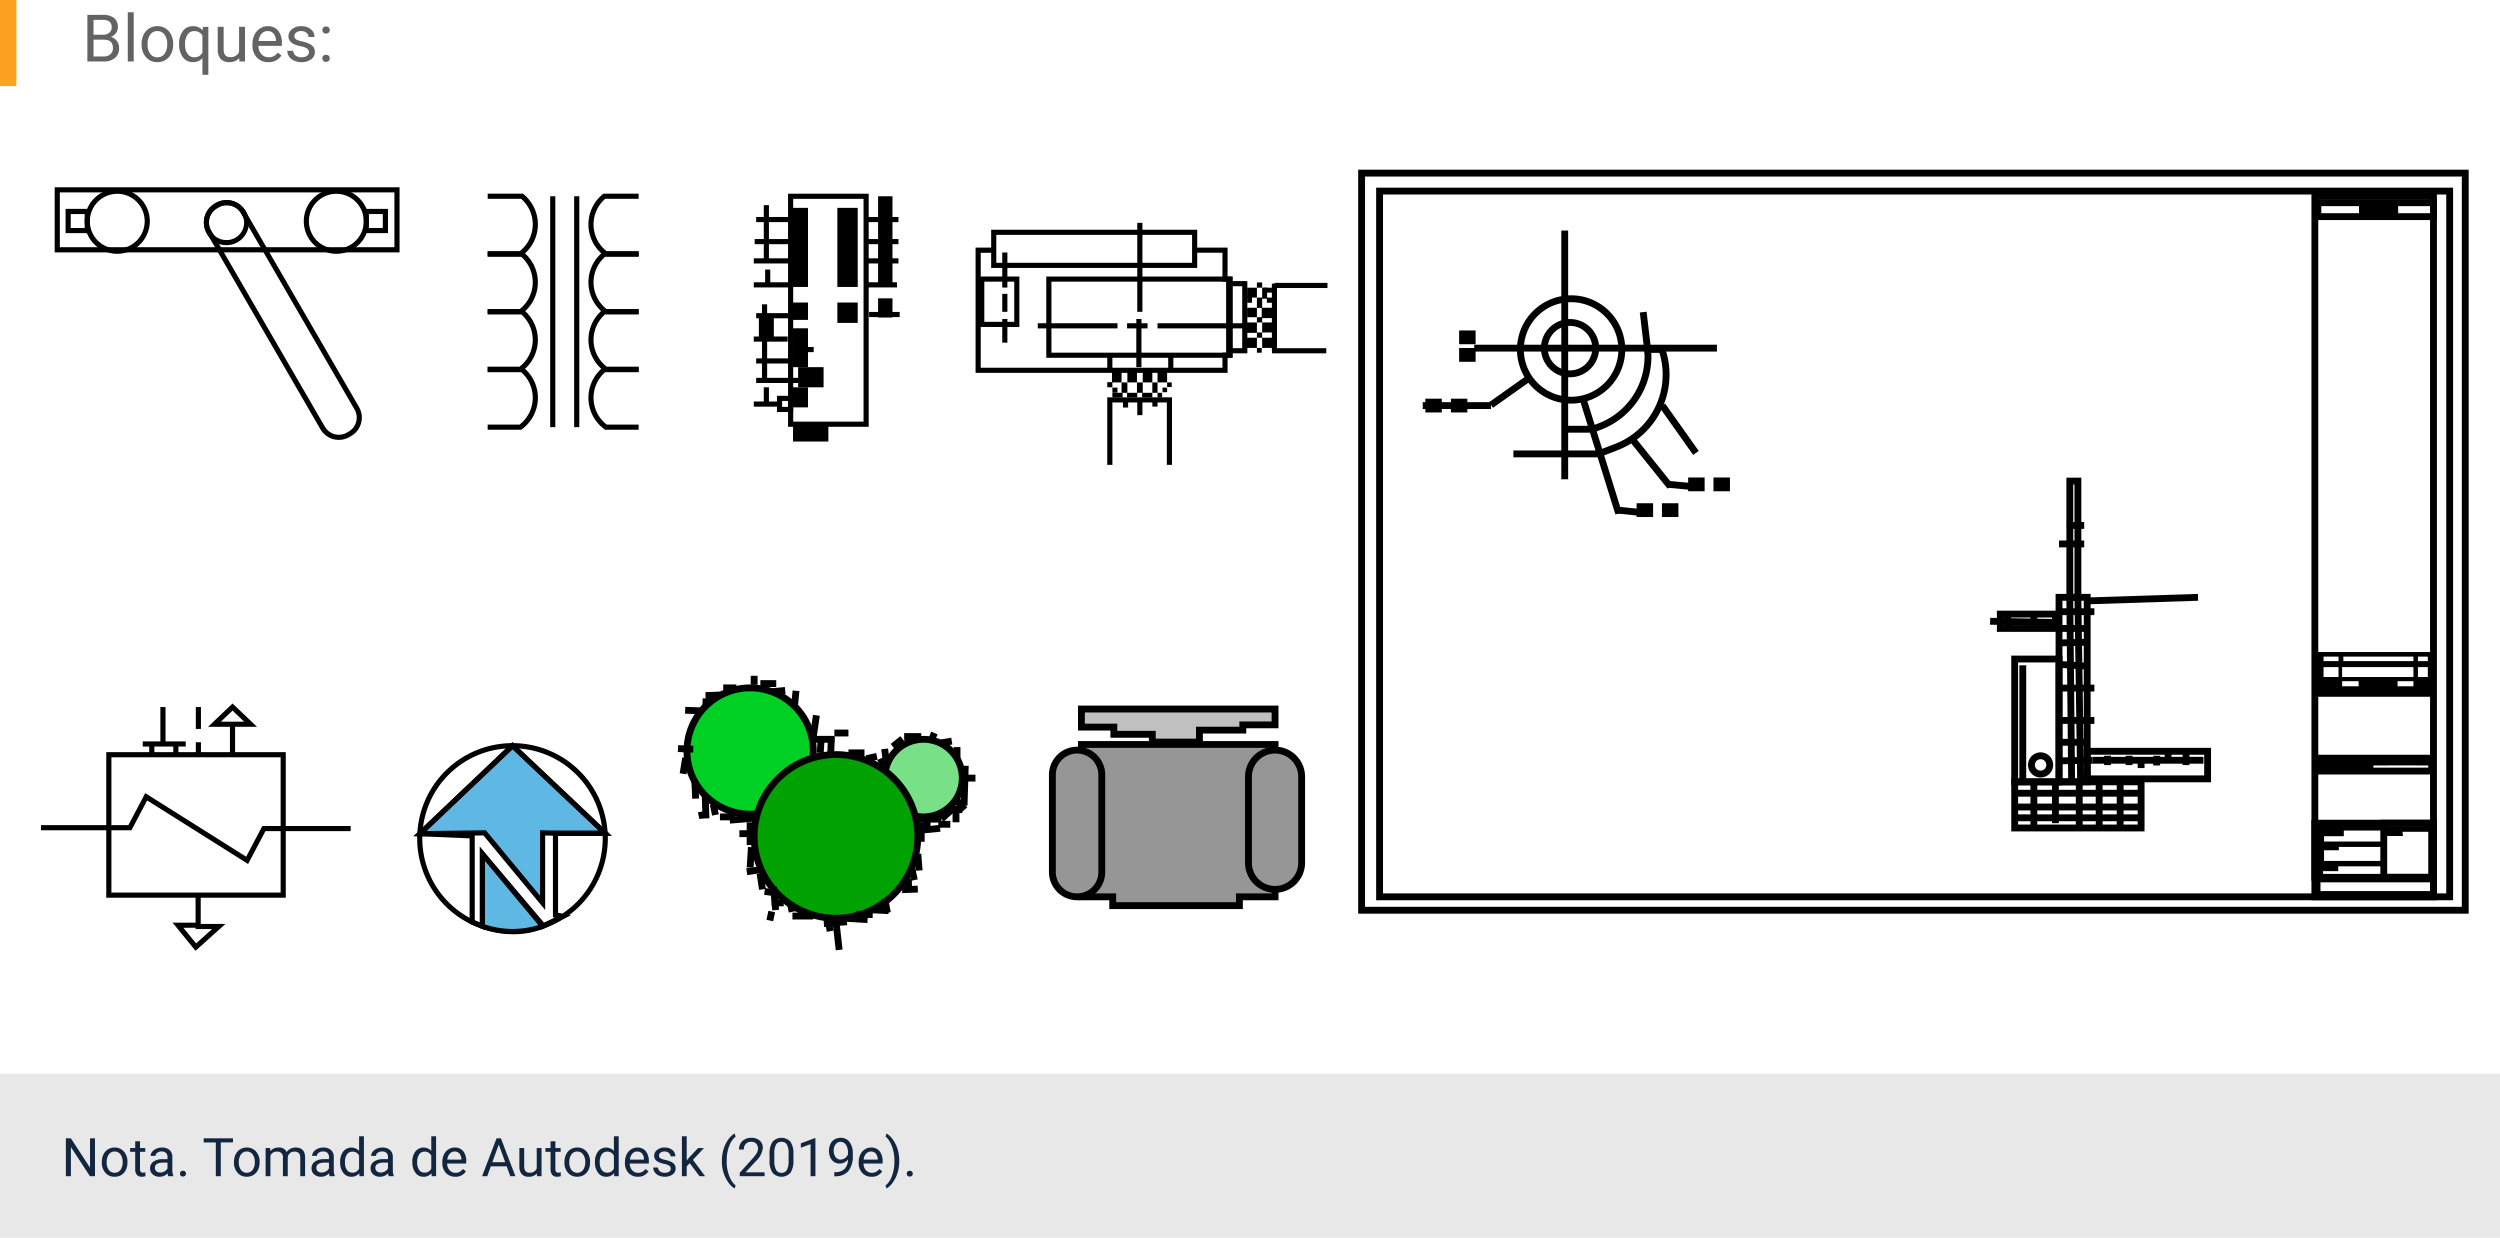 <svg xmlns="http://www.w3.org/2000/svg" width="610" height="302" viewBox="0 0 610 302">
  <g id="Grupo_62079" data-name="Grupo 62079" transform="translate(-495 -525)">
    <g id="Grupo_62077" data-name="Grupo 62077">
      <g id="Grupo_62076" data-name="Grupo 62076">
        <g id="Grupo_59586" data-name="Grupo 59586" transform="translate(-225 -157)">
          <rect id="Rectángulo_30672" data-name="Rectángulo 30672" width="4" height="21" transform="translate(720 682)" fill="#fba321"/>
          <path id="Trazado_131020" data-name="Trazado 131020" d="M1.32,0V-11.375H5.039a4.317,4.317,0,0,1,2.785.766,2.759,2.759,0,0,1,.934,2.266A2.31,2.31,0,0,1,8.3-6.934a2.938,2.938,0,0,1-1.234.949A2.638,2.638,0,0,1,8.527-5a2.814,2.814,0,0,1,.535,1.723A3.042,3.042,0,0,1,8.07-.875,4.1,4.1,0,0,1,5.266,0Zm1.5-5.32v4.094H5.3A2.385,2.385,0,0,0,6.949-1.77a1.907,1.907,0,0,0,.605-1.5q0-2.055-2.234-2.055Zm0-1.2H5.086A2.375,2.375,0,0,0,6.66-7.017a1.654,1.654,0,0,0,.59-1.339A1.626,1.626,0,0,0,6.7-9.722a2.686,2.686,0,0,0-1.664-.427H2.82ZM12.625,0H11.18V-12h1.445Zm1.93-4.3a4.993,4.993,0,0,1,.488-2.234A3.643,3.643,0,0,1,16.4-8.07a3.7,3.7,0,0,1,1.988-.539,3.565,3.565,0,0,1,2.793,1.2,4.6,4.6,0,0,1,1.066,3.18v.1a5.036,5.036,0,0,1-.473,2.215A3.589,3.589,0,0,1,20.426-.391a3.743,3.743,0,0,1-2.02.547,3.556,3.556,0,0,1-2.785-1.2A4.575,4.575,0,0,1,14.555-4.2Zm1.453.172a3.616,3.616,0,0,0,.652,2.258,2.088,2.088,0,0,0,1.746.852,2.075,2.075,0,0,0,1.75-.863A3.955,3.955,0,0,0,20.8-4.3a3.61,3.61,0,0,0-.66-2.254,2.1,2.1,0,0,0-1.754-.863,2.075,2.075,0,0,0-1.727.852A3.925,3.925,0,0,0,16.008-4.133Zm7.7-.164a4.961,4.961,0,0,1,.914-3.152,2.962,2.962,0,0,1,2.453-1.16A2.96,2.96,0,0,1,29.445-7.6l.063-.852h1.328V3.25H29.391V-.781a3.033,3.033,0,0,1-2.328.938,2.915,2.915,0,0,1-2.441-1.191,5.072,5.072,0,0,1-.91-3.16Zm1.445.164a3.761,3.761,0,0,0,.613,2.281,1.951,1.951,0,0,0,1.652.828,2.164,2.164,0,0,0,1.969-1.141V-6.3a2.171,2.171,0,0,0-1.953-1.117,1.965,1.965,0,0,0-1.664.832A4.094,4.094,0,0,0,25.156-4.133Zm13.219,3.3A3.07,3.07,0,0,1,35.9.156,2.628,2.628,0,0,1,33.84-.629a3.4,3.4,0,0,1-.715-2.324v-5.5H34.57v5.461q0,1.922,1.563,1.922a2.163,2.163,0,0,0,2.2-1.234V-8.453h1.445V0H38.406Zm7.109.992a3.693,3.693,0,0,1-2.8-1.129,4.19,4.19,0,0,1-1.078-3.02v-.266A5.073,5.073,0,0,1,42.09-6.5a3.748,3.748,0,0,1,1.344-1.547A3.378,3.378,0,0,1,45.3-8.609a3.166,3.166,0,0,1,2.563,1.086,4.7,4.7,0,0,1,.914,3.109v.6H43.055a3,3,0,0,0,.73,2.02,2.3,2.3,0,0,0,1.777.77,2.517,2.517,0,0,0,1.3-.312,3.259,3.259,0,0,0,.93-.828l.883.688A3.55,3.55,0,0,1,45.484.156ZM45.3-7.422a1.928,1.928,0,0,0-1.469.637A3.1,3.1,0,0,0,43.1-5h4.234v-.109a2.753,2.753,0,0,0-.594-1.707A1.815,1.815,0,0,0,45.3-7.422Zm10.07,5.18a1.064,1.064,0,0,0-.441-.91,4.249,4.249,0,0,0-1.539-.559,7.277,7.277,0,0,1-1.742-.562,2.479,2.479,0,0,1-.953-.781,1.869,1.869,0,0,1-.309-1.078,2.193,2.193,0,0,1,.879-1.758,3.432,3.432,0,0,1,2.246-.719,3.532,3.532,0,0,1,2.332.742,2.357,2.357,0,0,1,.895,1.9H55.289a1.3,1.3,0,0,0-.5-1.023,1.888,1.888,0,0,0-1.27-.43,1.976,1.976,0,0,0-1.234.344,1.082,1.082,0,0,0-.445.9.877.877,0,0,0,.414.789,5.1,5.1,0,0,0,1.5.508A7.8,7.8,0,0,1,55.5-4.3a2.558,2.558,0,0,1,1,.809,1.988,1.988,0,0,1,.324,1.152,2.163,2.163,0,0,1-.906,1.816,3.8,3.8,0,0,1-2.352.684,4.257,4.257,0,0,1-1.8-.359,2.922,2.922,0,0,1-1.223-1A2.42,2.42,0,0,1,50.1-2.6h1.445a1.5,1.5,0,0,0,.582,1.152,2.258,2.258,0,0,0,1.434.426,2.331,2.331,0,0,0,1.316-.332A1.02,1.02,0,0,0,55.375-2.242ZM58.656-.758a.905.905,0,0,1,.223-.625.848.848,0,0,1,.668-.25.874.874,0,0,1,.676.25.887.887,0,0,1,.23.625.839.839,0,0,1-.23.6.89.89,0,0,1-.676.242.863.863,0,0,1-.668-.242A.855.855,0,0,1,58.656-.758Zm.008-6.9a.905.905,0,0,1,.223-.625.848.848,0,0,1,.668-.25.874.874,0,0,1,.676.25.887.887,0,0,1,.23.625.839.839,0,0,1-.23.6.89.89,0,0,1-.676.242.863.863,0,0,1-.668-.242A.855.855,0,0,1,58.664-7.656Z" transform="translate(740 697)" fill="#636363"/>
        </g>
        <g id="Grupo_57751" data-name="Grupo 57751" transform="translate(210 -3892)">
          <rect id="Rectángulo_29951" data-name="Rectángulo 29951" width="610" height="40" transform="translate(285 4679)" fill="#e8e8e8"/>
          <path id="Trazado_131019" data-name="Trazado 131019" d="M8.176,14H6.951L2.3,6.878V14H1.073V4.758H2.3l4.666,7.154V4.758H8.176Zm1.669-3.5a4.057,4.057,0,0,1,.4-1.815,2.96,2.96,0,0,1,1.1-1.244A3.007,3.007,0,0,1,12.962,7a2.9,2.9,0,0,1,2.269.971A3.736,3.736,0,0,1,16.1,10.56v.083a4.092,4.092,0,0,1-.384,1.8,2.916,2.916,0,0,1-1.1,1.241,3.041,3.041,0,0,1-1.641.444,2.889,2.889,0,0,1-2.263-.971,3.718,3.718,0,0,1-.866-2.571Zm1.181.14a2.938,2.938,0,0,0,.53,1.834,1.8,1.8,0,0,0,2.841-.01,3.213,3.213,0,0,0,.527-1.965,2.933,2.933,0,0,0-.536-1.831,1.705,1.705,0,0,0-1.425-.7,1.686,1.686,0,0,0-1.4.692A3.189,3.189,0,0,0,11.026,10.642Zm8.138-5.173V7.132h1.282V8.04H19.164V12.3a.953.953,0,0,0,.171.62.721.721,0,0,0,.584.207,2.843,2.843,0,0,0,.559-.076V14a3.424,3.424,0,0,1-.9.126,1.462,1.462,0,0,1-1.187-.476,2.045,2.045,0,0,1-.4-1.352V8.04h-1.25V7.132h1.25V5.469ZM26.057,14a2.467,2.467,0,0,1-.165-.724,2.62,2.62,0,0,1-1.955.851,2.424,2.424,0,0,1-1.666-.574A1.859,1.859,0,0,1,21.62,12.1a1.942,1.942,0,0,1,.816-1.666,3.846,3.846,0,0,1,2.295-.594h1.143V9.3a1.319,1.319,0,0,0-.368-.981,1.48,1.48,0,0,0-1.085-.365,1.712,1.712,0,0,0-1.054.317.935.935,0,0,0-.425.768H21.76a1.621,1.621,0,0,1,.365-.993,2.491,2.491,0,0,1,.99-.759A3.331,3.331,0,0,1,24.489,7a2.715,2.715,0,0,1,1.86.594,2.141,2.141,0,0,1,.7,1.635v3.161a3.865,3.865,0,0,0,.241,1.5V14Zm-1.949-.9a2.064,2.064,0,0,0,1.047-.286,1.728,1.728,0,0,0,.717-.743V10.667h-.92q-2.158,0-2.158,1.263a1.069,1.069,0,0,0,.368.863A1.415,1.415,0,0,0,24.108,13.1Zm4.805.279a.735.735,0,0,1,.181-.508.689.689,0,0,1,.543-.2.71.71,0,0,1,.549.2.721.721,0,0,1,.187.508.681.681,0,0,1-.187.489.723.723,0,0,1-.549.2.653.653,0,0,1-.724-.686Zm12.93-7.63H38.873V14H37.661V5.754H34.7v-1h7.147Zm.248,4.748a4.057,4.057,0,0,1,.4-1.815,2.96,2.96,0,0,1,1.1-1.244A3.007,3.007,0,0,1,45.208,7a2.9,2.9,0,0,1,2.269.971,3.736,3.736,0,0,1,.866,2.583v.083a4.092,4.092,0,0,1-.384,1.8,2.916,2.916,0,0,1-1.1,1.241,3.041,3.041,0,0,1-1.641.444,2.889,2.889,0,0,1-2.263-.971,3.718,3.718,0,0,1-.866-2.571Zm1.181.14a2.938,2.938,0,0,0,.53,1.834,1.8,1.8,0,0,0,2.841-.01,3.213,3.213,0,0,0,.527-1.965,2.933,2.933,0,0,0-.536-1.831,1.705,1.705,0,0,0-1.425-.7,1.686,1.686,0,0,0-1.4.692A3.189,3.189,0,0,0,43.272,10.642Zm7.649-3.51.032.762A2.536,2.536,0,0,1,52.99,7a1.964,1.964,0,0,1,1.961,1.1,2.6,2.6,0,0,1,.892-.8,2.634,2.634,0,0,1,1.3-.3q2.26,0,2.3,2.393V14H58.265V9.468a1.577,1.577,0,0,0-.336-1.1A1.482,1.482,0,0,0,56.8,8a1.557,1.557,0,0,0-1.085.39,1.584,1.584,0,0,0-.5,1.051V14H54.031V9.5A1.31,1.31,0,0,0,52.565,8a1.571,1.571,0,0,0-1.581.984V14H49.81V7.132ZM65.451,14a2.467,2.467,0,0,1-.165-.724,2.62,2.62,0,0,1-1.955.851,2.424,2.424,0,0,1-1.666-.574,1.859,1.859,0,0,1-.651-1.457,1.942,1.942,0,0,1,.816-1.666,3.846,3.846,0,0,1,2.295-.594h1.143V9.3a1.319,1.319,0,0,0-.368-.981,1.48,1.48,0,0,0-1.085-.365,1.712,1.712,0,0,0-1.054.317.935.935,0,0,0-.425.768H61.153a1.621,1.621,0,0,1,.365-.993,2.491,2.491,0,0,1,.99-.759A3.331,3.331,0,0,1,63.883,7a2.715,2.715,0,0,1,1.86.594,2.141,2.141,0,0,1,.7,1.635v3.161a3.865,3.865,0,0,0,.241,1.5V14ZM63.5,13.1a2.064,2.064,0,0,0,1.047-.286,1.728,1.728,0,0,0,.717-.743V10.667h-.92q-2.158,0-2.158,1.263a1.069,1.069,0,0,0,.368.863A1.415,1.415,0,0,0,63.5,13.1ZM68,10.509a4.023,4.023,0,0,1,.749-2.542,2.548,2.548,0,0,1,3.872-.136V4.25h1.174V14H72.712l-.057-.736a2.391,2.391,0,0,1-1.961.863,2.346,2.346,0,0,1-1.946-.978A4.069,4.069,0,0,1,68,10.6Zm1.174.133a3.046,3.046,0,0,0,.482,1.828,1.56,1.56,0,0,0,1.333.66,1.713,1.713,0,0,0,1.631-1V8.973A1.726,1.726,0,0,0,71,8a1.567,1.567,0,0,0-1.346.667A3.354,3.354,0,0,0,69.17,10.642ZM79.854,14a2.467,2.467,0,0,1-.165-.724,2.62,2.62,0,0,1-1.955.851,2.424,2.424,0,0,1-1.666-.574,1.859,1.859,0,0,1-.651-1.457,1.942,1.942,0,0,1,.816-1.666,3.846,3.846,0,0,1,2.295-.594h1.143V9.3a1.319,1.319,0,0,0-.368-.981,1.48,1.48,0,0,0-1.085-.365,1.712,1.712,0,0,0-1.054.317.935.935,0,0,0-.425.768H75.556a1.621,1.621,0,0,1,.365-.993,2.491,2.491,0,0,1,.99-.759A3.331,3.331,0,0,1,78.286,7a2.715,2.715,0,0,1,1.86.594,2.141,2.141,0,0,1,.7,1.635v3.161a3.865,3.865,0,0,0,.241,1.5V14ZM77.9,13.1a2.064,2.064,0,0,0,1.047-.286,1.728,1.728,0,0,0,.717-.743V10.667h-.92q-2.158,0-2.158,1.263a1.069,1.069,0,0,0,.368.863A1.415,1.415,0,0,0,77.9,13.1Zm7.712-2.6a4.023,4.023,0,0,1,.749-2.542,2.548,2.548,0,0,1,3.872-.136V4.25h1.174V14H90.333l-.057-.736a2.391,2.391,0,0,1-1.961.863,2.346,2.346,0,0,1-1.946-.978,4.069,4.069,0,0,1-.752-2.552Zm1.174.133a3.046,3.046,0,0,0,.482,1.828,1.56,1.56,0,0,0,1.333.66,1.713,1.713,0,0,0,1.631-1V8.973A1.726,1.726,0,0,0,88.62,8a1.567,1.567,0,0,0-1.346.667A3.354,3.354,0,0,0,86.792,10.642Zm9.293,3.485a3,3,0,0,1-2.272-.917,3.4,3.4,0,0,1-.876-2.453v-.216a4.121,4.121,0,0,1,.39-1.825,3.045,3.045,0,0,1,1.092-1.257A2.745,2.745,0,0,1,95.938,7a2.572,2.572,0,0,1,2.082.882,3.82,3.82,0,0,1,.743,2.526V10.9H94.11a2.441,2.441,0,0,0,.594,1.641,1.866,1.866,0,0,0,1.444.625,2.045,2.045,0,0,0,1.054-.254,2.648,2.648,0,0,0,.755-.673l.717.559A2.884,2.884,0,0,1,96.084,14.127ZM95.938,7.97a1.566,1.566,0,0,0-1.193.517,2.515,2.515,0,0,0-.6,1.45h3.44V9.849a2.237,2.237,0,0,0-.482-1.387A1.475,1.475,0,0,0,95.938,7.97Zm12.689,3.612h-3.872L103.886,14h-1.257l3.529-9.242h1.066L110.76,14h-1.25Zm-3.5-1h3.142l-1.574-4.323Zm10.867,2.736a2.494,2.494,0,0,1-2.012.806,2.135,2.135,0,0,1-1.673-.638,2.761,2.761,0,0,1-.581-1.888V7.132H112.9v4.437q0,1.562,1.27,1.562a1.758,1.758,0,0,0,1.79-1v-5h1.174V14h-1.117Zm4.52-7.852V7.132h1.282V8.04H120.51V12.3a.953.953,0,0,0,.171.62.721.721,0,0,0,.584.207,2.843,2.843,0,0,0,.559-.076V14a3.424,3.424,0,0,1-.9.126,1.462,1.462,0,0,1-1.187-.476,2.045,2.045,0,0,1-.4-1.352V8.04h-1.25V7.132h1.25V5.469Zm2.215,5.034a4.057,4.057,0,0,1,.4-1.815,2.96,2.96,0,0,1,1.1-1.244A3.007,3.007,0,0,1,125.842,7a2.9,2.9,0,0,1,2.269.971,3.736,3.736,0,0,1,.866,2.583v.083a4.092,4.092,0,0,1-.384,1.8,2.916,2.916,0,0,1-1.1,1.241,3.041,3.041,0,0,1-1.641.444,2.889,2.889,0,0,1-2.263-.971,3.718,3.718,0,0,1-.866-2.571Zm1.181.14a2.938,2.938,0,0,0,.53,1.834,1.8,1.8,0,0,0,2.841-.01A3.213,3.213,0,0,0,127.8,10.5a2.933,2.933,0,0,0-.536-1.831,1.705,1.705,0,0,0-1.425-.7,1.686,1.686,0,0,0-1.4.692A3.189,3.189,0,0,0,123.906,10.642Zm6.259-.133a4.023,4.023,0,0,1,.749-2.542,2.548,2.548,0,0,1,3.872-.136V4.25h1.174V14h-1.079l-.057-.736a2.391,2.391,0,0,1-1.961.863,2.346,2.346,0,0,1-1.946-.978,4.069,4.069,0,0,1-.752-2.552Zm1.174.133a3.046,3.046,0,0,0,.482,1.828,1.56,1.56,0,0,0,1.333.66,1.713,1.713,0,0,0,1.631-1V8.973A1.726,1.726,0,0,0,133.167,8a1.567,1.567,0,0,0-1.346.667A3.354,3.354,0,0,0,131.339,10.642Zm9.293,3.485a3,3,0,0,1-2.272-.917,3.4,3.4,0,0,1-.876-2.453v-.216a4.121,4.121,0,0,1,.39-1.825,3.045,3.045,0,0,1,1.092-1.257A2.745,2.745,0,0,1,140.486,7a2.572,2.572,0,0,1,2.082.882,3.82,3.82,0,0,1,.743,2.526V10.9h-4.653a2.441,2.441,0,0,0,.594,1.641,1.866,1.866,0,0,0,1.444.625,2.045,2.045,0,0,0,1.054-.254,2.647,2.647,0,0,0,.755-.673l.717.559A2.884,2.884,0,0,1,140.632,14.127Zm-.146-6.157a1.566,1.566,0,0,0-1.193.517,2.515,2.515,0,0,0-.6,1.45h3.44V9.849a2.237,2.237,0,0,0-.482-1.387A1.475,1.475,0,0,0,140.486,7.97Zm8.182,4.208a.865.865,0,0,0-.359-.74,3.452,3.452,0,0,0-1.25-.454,5.912,5.912,0,0,1-1.416-.457,2.014,2.014,0,0,1-.774-.635,1.518,1.518,0,0,1-.251-.876,1.782,1.782,0,0,1,.714-1.428A2.789,2.789,0,0,1,147.158,7a2.87,2.87,0,0,1,1.895.6,1.915,1.915,0,0,1,.727,1.542H148.6a1.06,1.06,0,0,0-.409-.832,1.534,1.534,0,0,0-1.031-.349,1.605,1.605,0,0,0-1,.279.879.879,0,0,0-.362.73.712.712,0,0,0,.336.641,4.139,4.139,0,0,0,1.216.413,6.334,6.334,0,0,1,1.425.47,2.079,2.079,0,0,1,.809.657,1.615,1.615,0,0,1,.263.936,1.758,1.758,0,0,1-.736,1.476,3.089,3.089,0,0,1-1.911.555,3.459,3.459,0,0,1-1.46-.292,2.375,2.375,0,0,1-.993-.816,1.966,1.966,0,0,1-.359-1.133h1.174a1.216,1.216,0,0,0,.473.936,1.835,1.835,0,0,0,1.165.346,1.894,1.894,0,0,0,1.07-.27A.829.829,0,0,0,148.668,12.178Zm4.621-1.358-.736.768V14h-1.174V4.25h1.174v5.9l.628-.755,2.139-2.26h1.428L154.077,10l2.983,4h-1.377Zm7.846-.571a9.814,9.814,0,0,1,.384-2.755,8,8,0,0,1,1.146-2.4,4.874,4.874,0,0,1,1.581-1.523l.241.774a5.056,5.056,0,0,0-1.52,2.171,9.411,9.411,0,0,0-.651,3.269l-.006.54a9.46,9.46,0,0,0,.9,4.253,5.079,5.079,0,0,0,1.282,1.688l-.241.717a5.031,5.031,0,0,1-1.612-1.574A8.823,8.823,0,0,1,161.135,10.249ZM171.558,14H165.5v-.844L168.7,9.6a7.6,7.6,0,0,0,.981-1.311,2.188,2.188,0,0,0,.27-1.044,1.658,1.658,0,0,0-.438-1.187,1.531,1.531,0,0,0-1.168-.463,1.814,1.814,0,0,0-1.362.5,1.9,1.9,0,0,0-.486,1.387h-1.174a2.726,2.726,0,0,1,.822-2.063,3.047,3.047,0,0,1,2.2-.787,2.928,2.928,0,0,1,2.038.676,2.306,2.306,0,0,1,.749,1.8,5.287,5.287,0,0,1-1.739,3.25l-2.476,2.685h4.64Zm7.04-3.942a5.371,5.371,0,0,1-.7,3.066,2.928,2.928,0,0,1-4.393.022,5.1,5.1,0,0,1-.736-2.929V8.649a5.251,5.251,0,0,1,.7-3.028,2.98,2.98,0,0,1,4.405-.035,5.068,5.068,0,0,1,.724,2.948Zm-1.174-1.606A4.3,4.3,0,0,0,177,6.278a1.442,1.442,0,0,0-1.327-.682,1.423,1.423,0,0,0-1.314.679,4.2,4.2,0,0,0-.425,2.088v1.879a4.372,4.372,0,0,0,.435,2.212,1.439,1.439,0,0,0,1.317.714,1.42,1.42,0,0,0,1.292-.673,4.214,4.214,0,0,0,.441-2.12ZM183.961,14h-1.181V6.173l-2.368.87V5.977l3.364-1.263h.184ZM191.9,9.938a2.873,2.873,0,0,1-.879.7,2.385,2.385,0,0,1-1.12.267,2.463,2.463,0,0,1-1.393-.394,2.558,2.558,0,0,1-.917-1.108,3.776,3.776,0,0,1-.324-1.577,3.847,3.847,0,0,1,.352-1.669,2.588,2.588,0,0,1,1-1.136,2.851,2.851,0,0,1,1.511-.394,2.581,2.581,0,0,1,2.161,1.025,4.471,4.471,0,0,1,.79,2.8v.343a5.974,5.974,0,0,1-1.066,3.939,4.1,4.1,0,0,1-3.218,1.273h-.229v-1h.248a3.233,3.233,0,0,0,2.234-.757A3.248,3.248,0,0,0,191.9,9.938Zm-1.809,0a1.813,1.813,0,0,0,1.089-.362,2.133,2.133,0,0,0,.727-.9v-.47a3.232,3.232,0,0,0-.5-1.879,1.533,1.533,0,0,0-2.514-.13,2.448,2.448,0,0,0-.47,1.565,2.548,2.548,0,0,0,.454,1.558A1.437,1.437,0,0,0,190.093,9.938Zm7.579,4.189a3,3,0,0,1-2.272-.917,3.4,3.4,0,0,1-.876-2.453v-.216a4.121,4.121,0,0,1,.39-1.825,3.045,3.045,0,0,1,1.092-1.257A2.745,2.745,0,0,1,197.526,7a2.572,2.572,0,0,1,2.082.882,3.82,3.82,0,0,1,.743,2.526V10.9H195.7a2.441,2.441,0,0,0,.594,1.641,1.866,1.866,0,0,0,1.444.625,2.045,2.045,0,0,0,1.054-.254,2.647,2.647,0,0,0,.755-.673l.717.559A2.884,2.884,0,0,1,197.672,14.127Zm-.146-6.157a1.566,1.566,0,0,0-1.193.517,2.515,2.515,0,0,0-.6,1.45h3.44V9.849a2.237,2.237,0,0,0-.482-1.387A1.475,1.475,0,0,0,197.526,7.97Zm6.894,2.342a9.819,9.819,0,0,1-.371,2.714,8.024,8.024,0,0,1-1.136,2.4,4.978,4.978,0,0,1-1.6,1.562l-.248-.717a5.1,5.1,0,0,0,1.571-2.326,10.065,10.065,0,0,0,.606-3.5v-.2a10.449,10.449,0,0,0-.279-2.479,8.366,8.366,0,0,0-.778-2.053,4.743,4.743,0,0,0-1.12-1.416l.248-.717a4.959,4.959,0,0,1,1.6,1.549,8.041,8.041,0,0,1,1.136,2.393A10.045,10.045,0,0,1,204.42,10.312Zm1.834,3.072a.735.735,0,0,1,.181-.508.689.689,0,0,1,.543-.2.71.71,0,0,1,.549.2.721.721,0,0,1,.187.508.682.682,0,0,1-.187.489.723.723,0,0,1-.549.2.653.653,0,0,1-.724-.686Z" transform="translate(300 4690)" fill="#12263f"/>
        </g>
        <g id="Grupo_61788" data-name="Grupo 61788" transform="translate(605.017 -730.195)">
          <g id="Grupo_61788-2" data-name="Grupo 61788" transform="translate(153.013 1436.008)" style="isolation: isolate">
            <path id="Trazado_130897" data-name="Trazado 130897" d="M506.921,1669.069h7.637v2.156h30.915v-2.156h8.695V1631.9H506.921v37.172Z" transform="translate(-506.085 -1631.061)" fill="#969696"/>
            <path id="Trazado_130898" data-name="Trazado 130898" d="M545.146,1670.9H512.558v-2.157h-7.637V1629.9h48.92v38.845h-8.695Zm-30.915-1.673h29.242v-2.157h8.695v-35.5H506.594v35.5h7.637Z" transform="translate(-504.921 -1629.897)"/>
          </g>
          <g id="Grupo_61789" data-name="Grupo 61789" transform="translate(105.011 1434.749)" style="isolation: isolate">
            <circle id="Elipse_4623" data-name="Elipse 4623" cx="9.466" cy="9.466" r="9.466" transform="translate(0.836 0.837)" fill="#78e188"/>
            <path id="Trazado_130899" data-name="Trazado 130899" d="M400.462,1647.493a10.3,10.3,0,1,1,10.3-10.3A10.314,10.314,0,0,1,400.462,1647.493Zm0-18.932a8.629,8.629,0,1,0,8.629,8.629A8.639,8.639,0,0,0,400.462,1628.561Z" transform="translate(-390.159 -1626.888)"/>
          </g>
          <g id="Grupo_61790" data-name="Grupo 61790" transform="translate(56.767 1422.2)" style="isolation: isolate">
            <circle id="Elipse_4624" data-name="Elipse 4624" cx="15.412" cy="15.412" r="15.412" transform="translate(0.836 0.837)" fill="#00cf24"/>
            <path id="Trazado_130900" data-name="Trazado 130900" d="M291.067,1629.383a16.248,16.248,0,1,1,16.248-16.248A16.267,16.267,0,0,1,291.067,1629.383Zm0-30.823a14.575,14.575,0,1,0,14.575,14.575A14.592,14.592,0,0,0,291.067,1598.559Z" transform="translate(-274.819 -1596.886)"/>
          </g>
          <g id="Grupo_61791" data-name="Grupo 61791" transform="translate(-9.163 1436.279)" style="isolation: isolate">
            <path id="Trazado_130901" data-name="Trazado 130901" d="M150.949,1670.964v-17.08l4.087.1h11.207l-22.634-21.377L121,1654.086l15.8-.2Z" transform="translate(-119.41 -1631.748)" fill="#5fb7e3"/>
            <path id="Trazado_130902" data-name="Trazado 130902" d="M149.361,1671.5l-15.066-18.191-17.1.219,24.2-22.986,24.213,22.868H152.82l-3.46-.088Zm-14.482-19.453,13.227,15.97v-15.983l4.73.122h9.612l-21.055-19.885-21.013,19.962Z" transform="translate(-117.194 -1630.546)"/>
          </g>
          <g id="Grupo_61792" data-name="Grupo 61792" transform="translate(-96.672 1300.885)">
            <path id="Trazado_130903" data-name="Trazado 130903" d="M-7.874,1322.738H-92.02v-15.889H-7.874Zm-82.891-1.255H-9.129V1308.1H-90.765Z" transform="translate(92.02 -1306.849)"/>
          </g>
          <g id="Grupo_61793" data-name="Grupo 61793" transform="translate(-89.353 1301.231)">
            <path id="Trazado_130904" data-name="Trazado 130904" d="M-66.574,1323.57a7.955,7.955,0,0,1-7.947-7.947,7.956,7.956,0,0,1,7.947-7.947,7.956,7.956,0,0,1,7.947,7.947A7.955,7.955,0,0,1-66.574,1323.57Zm0-14.639a6.7,6.7,0,0,0-6.692,6.692,6.7,6.7,0,0,0,6.692,6.692,6.7,6.7,0,0,0,6.692-6.692A6.7,6.7,0,0,0-66.574,1308.931Z" transform="translate(74.521 -1307.676)"/>
          </g>
          <g id="Grupo_61794" data-name="Grupo 61794" transform="translate(-35.895 1301.231)">
            <path id="Trazado_130905" data-name="Trazado 130905" d="M61.231,1323.57a7.947,7.947,0,1,1,7.947-7.947A7.955,7.955,0,0,1,61.231,1323.57Zm0-14.639a6.692,6.692,0,1,0,6.692,6.692A6.7,6.7,0,0,0,61.231,1308.931Z" transform="translate(-53.284 -1307.676)"/>
          </g>
          <g id="Grupo_61795" data-name="Grupo 61795" transform="translate(-60.271 1304.019)">
            <path id="Trazado_130906" data-name="Trazado 130906" d="M.509,1325.342a5.5,5.5,0,1,1,0-11,5.5,5.5,0,1,1,0,11Zm0-9.746a4.246,4.246,0,1,0,0,8.491,4.246,4.246,0,1,0,0-8.491Z" transform="translate(4.992 -1314.341)"/>
          </g>
          <g id="Grupo_61796" data-name="Grupo 61796" transform="translate(-21.267 1306.162)">
            <path id="Trazado_130907" data-name="Trazado 130907" d="M94.171,1325.38H88.257v-5.914h5.914Zm-4.66-1.255h3.4v-3.4h-3.4Z" transform="translate(-88.257 -1319.466)"/>
          </g>
          <g id="Grupo_61797" data-name="Grupo 61797" transform="translate(-94.013 1306.162)">
            <path id="Trazado_130908" data-name="Trazado 130908" d="M-79.747,1325.38h-5.915v-5.914h5.915Zm-4.66-1.255H-81v-3.4h-3.405Z" transform="translate(85.662 -1319.466)"/>
          </g>
          <g id="Grupo_61798" data-name="Grupo 61798" transform="translate(-60.272 1304.017)">
            <path id="Trazado_130909" data-name="Trazado 130909" d="M27.944,1372.845a5.189,5.189,0,0,1-4.5-2.585l-27.742-47.886a5.152,5.152,0,0,1-.524-3.934,5.153,5.153,0,0,1,2.411-3.152l.433-.251a5.155,5.155,0,0,1,3.934-.524,5.151,5.151,0,0,1,3.152,2.412l27.742,47.885a5.192,5.192,0,0,1-1.888,7.087l-.432.251A5.154,5.154,0,0,1,27.944,1372.845ZM.619,1315.593a3.9,3.9,0,0,0-1.964.531l-.433.251a3.9,3.9,0,0,0-1.827,2.39,3.9,3.9,0,0,0,.4,2.981l27.742,47.886a3.937,3.937,0,0,0,5.372,1.431l.432-.251a3.936,3.936,0,0,0,1.431-5.372L4.027,1317.554a3.9,3.9,0,0,0-2.39-1.828A3.94,3.94,0,0,0,.619,1315.593Z" transform="translate(4.995 -1314.337)"/>
          </g>
          <g id="Grupo_61799" data-name="Grupo 61799" transform="translate(8.97 1302.459)">
            <path id="Trazado_130910" data-name="Trazado 130910" d="M168.752,1325.9h-8.2v-1.255h7.779l.083-.064a8.268,8.268,0,0,0,.3-12.719h-8.157v-1.255h8.6l.172.138a9.518,9.518,0,0,1-.149,14.832Z" transform="translate(-160.547 -1310.612)"/>
          </g>
          <g id="Grupo_61800" data-name="Grupo 61800" transform="translate(8.97 1316.589)">
            <path id="Trazado_130911" data-name="Trazado 130911" d="M168.751,1359.685h-8.2v-1.255h7.779l.083-.064a8.268,8.268,0,0,0,.294-12.718h-8.157v-1.255h8.6l.172.138a9.518,9.518,0,0,1-.149,14.832Z" transform="translate(-160.547 -1344.393)"/>
          </g>
          <g id="Grupo_61801" data-name="Grupo 61801" transform="translate(8.97 1330.626)">
            <path id="Trazado_130912" data-name="Trazado 130912" d="M168.751,1393.243h-8.2v-1.255h7.779l.083-.064a8.268,8.268,0,0,0,.294-12.718h-8.157v-1.255h8.6l.172.138a9.518,9.518,0,0,1-.149,14.832Z" transform="translate(-160.547 -1377.952)"/>
          </g>
          <g id="Grupo_61802" data-name="Grupo 61802" transform="translate(8.97 1344.755)">
            <path id="Trazado_130913" data-name="Trazado 130913" d="M168.752,1427.025h-8.2v-1.255h7.779l.083-.064a8.267,8.267,0,0,0,.3-12.718h-8.157v-1.255h8.6l.172.138a9.517,9.517,0,0,1-.149,14.831Z" transform="translate(-160.547 -1411.733)"/>
          </g>
          <g id="Grupo_61803" data-name="Grupo 61803" transform="translate(33.555 1302.459)">
            <path id="Trazado_130914" data-name="Trazado 130914" d="M231.577,1325.9h-8.2l-.421-.323a9.517,9.517,0,0,1-.148-14.832l.172-.138h8.6v1.255H223.42a8.267,8.267,0,0,0,.295,12.719l.083.064h7.779Z" transform="translate(-219.325 -1310.612)"/>
          </g>
          <g id="Grupo_61804" data-name="Grupo 61804" transform="translate(33.555 1316.589)">
            <path id="Trazado_130915" data-name="Trazado 130915" d="M231.577,1359.685h-8.2l-.42-.322a9.517,9.517,0,0,1-.149-14.832l.172-.138h8.6v1.255H223.42a8.267,8.267,0,0,0,.295,12.718l.083.064h7.779Z" transform="translate(-219.325 -1344.393)"/>
          </g>
          <g id="Grupo_61805" data-name="Grupo 61805" transform="translate(33.555 1330.626)">
            <path id="Trazado_130916" data-name="Trazado 130916" d="M231.577,1393.243h-8.2l-.42-.322a9.517,9.517,0,0,1-.149-14.832l.172-.138h8.6v1.255H223.42a8.267,8.267,0,0,0,.295,12.719l.083.063h7.779Z" transform="translate(-219.325 -1377.952)"/>
          </g>
          <g id="Grupo_61806" data-name="Grupo 61806" transform="translate(33.555 1344.755)">
            <path id="Trazado_130917" data-name="Trazado 130917" d="M231.577,1427.025h-8.2l-.421-.323a9.517,9.517,0,0,1-.148-14.831l.172-.138h8.6v1.255H223.42a8.267,8.267,0,0,0,.295,12.718l.083.064h7.779Z" transform="translate(-219.325 -1411.733)"/>
          </g>
          <g id="Grupo_61807" data-name="Grupo 61807" transform="translate(24.229 1303.087)">
            <rect id="Rectángulo_31009" data-name="Rectángulo 31009" width="1.255" height="56.333"/>
          </g>
          <g id="Grupo_61808" data-name="Grupo 61808" transform="translate(30.077 1303.087)">
            <rect id="Rectángulo_31010" data-name="Rectángulo 31010" width="1.255" height="56.333"/>
          </g>
          <g id="Grupo_61809" data-name="Grupo 61809" transform="translate(82.268 1302.459)">
            <path id="Trazado_130918" data-name="Trazado 130918" d="M355.46,1367.483H335.785v-56.871H355.46Zm-18.42-1.255h17.166v-54.361H337.04Z" transform="translate(-335.785 -1310.612)"/>
          </g>
          <g id="Grupo_61810" data-name="Grupo 61810" transform="translate(83.48 1358.703)">
            <rect id="Rectángulo_31011" data-name="Rectángulo 31011" width="8.625" height="4.226" transform="translate(0 0)"/>
          </g>
          <g id="Grupo_61811" data-name="Grupo 61811" transform="translate(104.239 1303.087)">
            <rect id="Rectángulo_31012" data-name="Rectángulo 31012" width="3.509" height="22.124"/>
          </g>
          <g id="Grupo_61812" data-name="Grupo 61812" transform="translate(104.239 1327.988)">
            <rect id="Rectángulo_31013" data-name="Rectángulo 31013" width="3.509" height="4.678" transform="translate(0 0)"/>
          </g>
          <g id="Grupo_61813" data-name="Grupo 61813" transform="translate(94.298 1329.011)">
            <rect id="Rectángulo_31014" data-name="Rectángulo 31014" width="4.971" height="4.971" transform="translate(0 0)"/>
          </g>
          <g id="Grupo_61814" data-name="Grupo 61814" transform="translate(94.298 1305.913)">
            <rect id="Rectángulo_31015" data-name="Rectángulo 31015" width="4.971" height="19.297" transform="translate(0 0)"/>
          </g>
          <g id="Grupo_61815" data-name="Grupo 61815" transform="translate(82.895 1305.913)">
            <rect id="Rectángulo_31016" data-name="Rectángulo 31016" width="4.24" height="19.297" transform="translate(0 0)"/>
          </g>
          <g id="Grupo_61816" data-name="Grupo 61816" transform="translate(82.895 1329.011)">
            <rect id="Rectángulo_31017" data-name="Rectángulo 31017" width="4.24" height="4.24" transform="translate(0 0)"/>
          </g>
          <g id="Grupo_61817" data-name="Grupo 61817" transform="translate(83.48 1335.298)">
            <rect id="Rectángulo_31018" data-name="Rectángulo 31018" width="3.655" height="9.484" transform="translate(0 0)"/>
          </g>
          <g id="Grupo_61818" data-name="Grupo 61818" transform="translate(84.723 1344.782)">
            <rect id="Rectángulo_31019" data-name="Rectángulo 31019" width="6.213" height="4.916"/>
          </g>
          <g id="Grupo_61819" data-name="Grupo 61819" transform="translate(83.48 1349.698)">
            <rect id="Rectángulo_31020" data-name="Rectángulo 31020" width="3.655" height="4.897" transform="translate(0 0)"/>
          </g>
          <g id="Grupo_61820" data-name="Grupo 61820" transform="translate(73.904 1353.164)">
            <rect id="Rectángulo_31021" data-name="Rectángulo 31021" width="6.798" height="1.255" transform="translate(0 0)"/>
          </g>
          <g id="Grupo_61821" data-name="Grupo 61821" transform="translate(76.347 1349.698)">
            <rect id="Rectángulo_31022" data-name="Rectángulo 31022" width="1.255" height="3.801"/>
          </g>
          <g id="Grupo_61822" data-name="Grupo 61822" transform="translate(74.489 1347.389)">
            <rect id="Rectángulo_31023" data-name="Rectángulo 31023" width="12.645" height="1.255" transform="translate(0 0)"/>
          </g>
          <g id="Grupo_61823" data-name="Grupo 61823" transform="translate(75.908 1329.45)">
            <rect id="Rectángulo_31024" data-name="Rectángulo 31024" width="1.255" height="18.567" transform="translate(0 0)"/>
          </g>
          <g id="Grupo_61824" data-name="Grupo 61824" transform="translate(74.489 1342.638)">
            <rect id="Rectángulo_31025" data-name="Rectángulo 31025" width="8.04" height="1.255" transform="translate(0 0)"/>
          </g>
          <g id="Grupo_61825" data-name="Grupo 61825" transform="translate(73.904 1337.302)">
            <rect id="Rectángulo_31026" data-name="Rectángulo 31026" width="8.26" height="1.255" transform="translate(0)"/>
          </g>
          <g id="Grupo_61826" data-name="Grupo 61826" transform="translate(74.489 1331.6)">
            <rect id="Rectángulo_31027" data-name="Rectángulo 31027" width="8.04" height="1.255" transform="translate(0 0)"/>
          </g>
          <g id="Grupo_61827" data-name="Grupo 61827" transform="translate(73.904 1324.071)">
            <rect id="Rectángulo_31028" data-name="Rectángulo 31028" width="8.991" height="1.255" transform="translate(0)"/>
          </g>
          <g id="Grupo_61828" data-name="Grupo 61828" transform="translate(73.904 1318.224)">
            <rect id="Rectángulo_31029" data-name="Rectángulo 31029" width="9.576" height="1.255" transform="translate(0 0)"/>
          </g>
          <g id="Grupo_61829" data-name="Grupo 61829" transform="translate(74.124 1313.521)">
            <rect id="Rectángulo_31030" data-name="Rectángulo 31030" width="9.356" height="1.255" transform="translate(0)"/>
          </g>
          <g id="Grupo_61830" data-name="Grupo 61830" transform="translate(74.489 1308.136)">
            <rect id="Rectángulo_31031" data-name="Rectángulo 31031" width="9.868" height="1.255" transform="translate(0 0)"/>
          </g>
          <g id="Grupo_61831" data-name="Grupo 61831" transform="translate(76.347 1305.255)">
            <rect id="Rectángulo_31032" data-name="Rectángulo 31032" width="1.255" height="13.23" transform="translate(0 0)"/>
          </g>
          <g id="Grupo_61832" data-name="Grupo 61832" transform="translate(76.676 1320.971)">
            <rect id="Rectángulo_31033" data-name="Rectángulo 31033" width="1.255" height="4.24"/>
          </g>
          <g id="Grupo_61833" data-name="Grupo 61833" transform="translate(101.681 1308.136)">
            <rect id="Rectángulo_31034" data-name="Rectángulo 31034" width="7.529" height="1.255" transform="translate(0 0)"/>
          </g>
          <g id="Grupo_61834" data-name="Grupo 61834" transform="translate(101.316 1313.521)">
            <rect id="Rectángulo_31035" data-name="Rectángulo 31035" width="7.894" height="1.255"/>
          </g>
          <g id="Grupo_61835" data-name="Grupo 61835" transform="translate(101.316 1318.224)">
            <rect id="Rectángulo_31036" data-name="Rectángulo 31036" width="7.894" height="1.255" transform="translate(0 0)"/>
          </g>
          <g id="Grupo_61836" data-name="Grupo 61836" transform="translate(101.681 1324.071)">
            <rect id="Rectángulo_31037" data-name="Rectángulo 31037" width="7.164" height="1.255"/>
          </g>
          <g id="Grupo_61837" data-name="Grupo 61837" transform="translate(102.046 1331.308)">
            <rect id="Rectángulo_31038" data-name="Rectángulo 31038" width="7.456" height="1.255" transform="translate(0 0)"/>
          </g>
          <g id="Grupo_61838" data-name="Grupo 61838" transform="translate(84.723 1339.86)">
            <rect id="Rectángulo_31039" data-name="Rectángulo 31039" width="3.801" height="1.255"/>
          </g>
          <g id="Grupo_61839" data-name="Grupo 61839" transform="translate(79.563 1351.774)">
            <path id="Trazado_130919" data-name="Trazado 130919" d="M333.278,1432.471h-3.959v-3.959h3.959Zm-2.7-1.255h1.45v-1.45h-1.45Z" transform="translate(-329.319 -1428.512)"/>
          </g>
          <g id="Grupo_61840" data-name="Grupo 61840" transform="translate(75.147 1332.228)">
            <rect id="Rectángulo_31040" data-name="Rectángulo 31040" width="3.655" height="6.044"/>
          </g>
          <g id="Grupo_61841" data-name="Grupo 61841" transform="translate(131.827 1311.243)">
            <path id="Trazado_130920" data-name="Trazado 130920" d="M504.548,1340.944H454.27v-9.332h50.278Zm-49.023-1.255h47.768v-6.823H455.525Z" transform="translate(-454.27 -1331.612)"/>
          </g>
          <g id="Grupo_61842" data-name="Grupo 61842" transform="translate(161.303 1345.545)">
            <rect id="Rectángulo_31041" data-name="Rectángulo 31041" width="2.339" height="2.959" transform="translate(0 0)"/>
          </g>
          <g id="Grupo_61843" data-name="Grupo 61843" transform="translate(165.062 1345.545)">
            <rect id="Rectángulo_31042" data-name="Rectángulo 31042" width="2.339" height="2.959" transform="translate(0 0)"/>
          </g>
          <g id="Grupo_61844" data-name="Grupo 61844" transform="translate(168.814 1345.545)">
            <rect id="Rectángulo_31043" data-name="Rectángulo 31043" width="2.339" height="2.959" transform="translate(0 0)"/>
          </g>
          <g id="Grupo_61845" data-name="Grupo 61845" transform="translate(172.42 1345.545)">
            <rect id="Rectángulo_31044" data-name="Rectángulo 31044" width="2.339" height="2.959" transform="translate(0 0)"/>
          </g>
          <g id="Grupo_61846" data-name="Grupo 61846" transform="translate(161.402 1349.771)">
            <rect id="Rectángulo_31045" data-name="Rectángulo 31045" width="1.247" height="1.247"/>
          </g>
          <g id="Grupo_61847" data-name="Grupo 61847" transform="translate(160.155 1348.441)">
            <rect id="Rectángulo_31046" data-name="Rectángulo 31046" width="1.247" height="1.247"/>
          </g>
          <g id="Grupo_61848" data-name="Grupo 61848" transform="translate(174.759 1348.504)">
            <rect id="Rectángulo_31047" data-name="Rectángulo 31047" width="1.121" height="1.121" transform="translate(0 0)"/>
          </g>
          <g id="Grupo_61849" data-name="Grupo 61849" transform="translate(173.638 1349.771)">
            <rect id="Rectángulo_31048" data-name="Rectángulo 31048" width="1.121" height="1.121"/>
          </g>
          <g id="Grupo_61850" data-name="Grupo 61850" transform="translate(172.42 1351.038)">
            <rect id="Rectángulo_31049" data-name="Rectángulo 31049" width="1.121" height="1.121"/>
          </g>
          <g id="Grupo_61851" data-name="Grupo 61851" transform="translate(168.659 1351.038)">
            <rect id="Rectángulo_31050" data-name="Rectángulo 31050" width="2.494" height="1.121"/>
          </g>
          <g id="Grupo_61852" data-name="Grupo 61852" transform="translate(164.984 1351.038)">
            <rect id="Rectángulo_31051" data-name="Rectángulo 31051" width="2.494" height="1.121"/>
          </g>
          <g id="Grupo_61853" data-name="Grupo 61853" transform="translate(161.402 1351.038)">
            <rect id="Rectángulo_31052" data-name="Rectángulo 31052" width="2.494" height="1.121"/>
          </g>
          <g id="Grupo_61854" data-name="Grupo 61854" transform="translate(163.642 1348.504)">
            <rect id="Rectángulo_31053" data-name="Rectángulo 31053" width="1.419" height="2.534" transform="translate(0 0)"/>
          </g>
          <g id="Grupo_61855" data-name="Grupo 61855" transform="translate(167.401 1348.504)">
            <rect id="Rectángulo_31054" data-name="Rectángulo 31054" width="1.413" height="2.534" transform="translate(0 0)"/>
          </g>
          <g id="Grupo_61856" data-name="Grupo 61856" transform="translate(171.153 1348.504)">
            <rect id="Rectángulo_31055" data-name="Rectángulo 31055" width="1.267" height="2.534" transform="translate(0 0)"/>
          </g>
          <g id="Grupo_61857" data-name="Grupo 61857" transform="translate(160.151 1352.14)">
            <path id="Trazado_130921" data-name="Trazado 130921" d="M537.782,1445.878h-1.255v-15.235H523.242v15.235h-1.255v-16.49h15.8Z" transform="translate(-521.987 -1429.388)"/>
          </g>
          <g id="Grupo_61858" data-name="Grupo 61858" transform="translate(167.48 1352.768)">
            <rect id="Rectángulo_31056" data-name="Rectángulo 31056" width="1.255" height="3.728" transform="translate(0 0)"/>
          </g>
          <g id="Grupo_61859" data-name="Grupo 61859" transform="translate(171.159 1352.768)">
            <rect id="Rectángulo_31057" data-name="Rectángulo 31057" width="1.255" height="1.633" transform="translate(0 0)"/>
          </g>
          <g id="Grupo_61860" data-name="Grupo 61860" transform="translate(163.989 1352.768)">
            <rect id="Rectángulo_31058" data-name="Rectángulo 31058" width="1.255" height="1.864" transform="translate(0 0)"/>
          </g>
          <g id="Grupo_61861" data-name="Grupo 61861" transform="translate(128.026 1315.616)">
            <path id="Trazado_130922" data-name="Trazado 130922" d="M506.668,1372.624H445.182v-30.556h4.429v1.255h-3.174v28.047h58.977V1367.7h1.267v-17.33h-1.267v-7.048h-6.78v-1.255h8.035v7.048h1.267v19.84h-1.267Z" transform="translate(-445.182 -1342.068)"/>
          </g>
          <g id="Grupo_61862" data-name="Grupo 61862" transform="translate(128.903 1322.664)">
            <path id="Trazado_130923" data-name="Trazado 130923" d="M457.087,1371.228H447.28v-12.311h9.807Zm-8.552-1.255h7.3v-9.8h-7.3Z" transform="translate(-447.28 -1358.917)"/>
          </g>
          <g id="Grupo_61863" data-name="Grupo 61863" transform="translate(145.277 1322.664)">
            <path id="Trazado_130924" data-name="Trazado 130924" d="M531.611,1378.758H486.425v-19.84h45.186ZM487.68,1377.5h42.676v-17.33H487.68Z" transform="translate(-486.425 -1358.918)"/>
          </g>
          <g id="Grupo_61864" data-name="Grupo 61864" transform="translate(189.208 1323.779)">
            <path id="Trazado_130925" data-name="Trazado 130925" d="M596.583,1379.211h-5.129v-17.628h5.129Zm-3.874-1.255h2.619v-15.119h-2.619Z" transform="translate(-591.454 -1361.583)"/>
          </g>
          <g id="Grupo_61865" data-name="Grupo 61865" transform="translate(134.532 1316.804)">
            <rect id="Rectángulo_31059" data-name="Rectángulo 31059" width="1.255" height="8.553" transform="translate(0 0)"/>
          </g>
          <g id="Grupo_61866" data-name="Grupo 61866" transform="translate(134.532 1326.892)">
            <rect id="Rectángulo_31060" data-name="Rectángulo 31060" width="1.255" height="4.386"/>
          </g>
          <g id="Grupo_61867" data-name="Grupo 61867" transform="translate(134.532 1333.032)">
            <rect id="Rectángulo_31061" data-name="Rectángulo 31061" width="1.255" height="5.775"/>
          </g>
          <g id="Grupo_61868" data-name="Grupo 61868" transform="translate(143.2 1334.067)">
            <rect id="Rectángulo_31062" data-name="Rectángulo 31062" width="19.45" height="1.255" transform="translate(0 0)"/>
          </g>
          <g id="Grupo_61869" data-name="Grupo 61869" transform="translate(164.984 1334.067)">
            <rect id="Rectángulo_31063" data-name="Rectángulo 31063" width="4.999" height="1.255" transform="translate(0 0)"/>
          </g>
          <g id="Grupo_61870" data-name="Grupo 61870" transform="translate(172.42 1334.067)">
            <rect id="Rectángulo_31064" data-name="Rectángulo 31064" width="23.055" height="1.255" transform="translate(0 0)"/>
          </g>
          <g id="Grupo_61871" data-name="Grupo 61871" transform="translate(167.48 1309.568)">
            <rect id="Rectángulo_31065" data-name="Rectángulo 31065" width="1.255" height="21.71" transform="translate(0 0)"/>
          </g>
          <g id="Grupo_61872" data-name="Grupo 61872" transform="translate(167.242 1333.032)">
            <rect id="Rectángulo_31066" data-name="Rectángulo 31066" width="1.255" height="11.75"/>
          </g>
          <g id="Grupo_61873" data-name="Grupo 61873" transform="translate(160.151 1341.877)">
            <rect id="Rectángulo_31067" data-name="Rectángulo 31067" width="1.255" height="4.093"/>
          </g>
          <g id="Grupo_61874" data-name="Grupo 61874" transform="translate(175.027 1341.877)">
            <rect id="Rectángulo_31068" data-name="Rectángulo 31068" width="1.255" height="3.668"/>
          </g>
          <g id="Grupo_61875" data-name="Grupo 61875" transform="translate(200.946 1324.218)">
            <rect id="Rectángulo_31069" data-name="Rectángulo 31069" width="12.938" height="1.255" transform="translate(0 0)"/>
          </g>
          <g id="Grupo_61876" data-name="Grupo 61876" transform="translate(200.318 1324.406)">
            <rect id="Rectángulo_31070" data-name="Rectángulo 31070" width="1.255" height="16.374" transform="translate(0 0)"/>
          </g>
          <g id="Grupo_61877" data-name="Grupo 61877" transform="translate(200.361 1340.152)">
            <rect id="Rectángulo_31071" data-name="Rectángulo 31071" width="13.231" height="1.255"/>
          </g>
          <g id="Grupo_61878" data-name="Grupo 61878" transform="translate(196.67 1324.114)">
            <rect id="Rectángulo_31072" data-name="Rectángulo 31072" width="1.279" height="1.279" transform="translate(0 0)"/>
          </g>
          <g id="Grupo_61879" data-name="Grupo 61879" transform="translate(196.67 1327.805)">
            <rect id="Rectángulo_31073" data-name="Rectángulo 31073" width="1.279" height="2.522"/>
          </g>
          <g id="Grupo_61880" data-name="Grupo 61880" transform="translate(196.67 1332.593)">
            <rect id="Rectángulo_31074" data-name="Rectángulo 31074" width="1.279" height="1.279" transform="translate(0 0)"/>
          </g>
          <g id="Grupo_61881" data-name="Grupo 61881" transform="translate(196.67 1336.321)">
            <rect id="Rectángulo_31075" data-name="Rectángulo 31075" width="1.279" height="1.279" transform="translate(0 0)"/>
          </g>
          <g id="Grupo_61882" data-name="Grupo 61882" transform="translate(196.67 1340.086)">
            <rect id="Rectángulo_31076" data-name="Rectángulo 31076" width="1.17" height="1.17"/>
          </g>
          <g id="Grupo_61883" data-name="Grupo 61883" transform="translate(197.949 1337.6)">
            <rect id="Rectángulo_31077" data-name="Rectángulo 31077" width="2.412" height="2.485"/>
          </g>
          <g id="Grupo_61884" data-name="Grupo 61884" transform="translate(197.949 1333.872)">
            <rect id="Rectángulo_31078" data-name="Rectángulo 31078" width="2.412" height="2.449"/>
          </g>
          <g id="Grupo_61885" data-name="Grupo 61885" transform="translate(197.839 1330.291)">
            <rect id="Rectángulo_31079" data-name="Rectángulo 31079" width="2.522" height="2.522"/>
          </g>
          <g id="Grupo_61886" data-name="Grupo 61886" transform="translate(194.294 1325.393)">
            <rect id="Rectángulo_31080" data-name="Rectángulo 31080" width="2.376" height="2.412"/>
          </g>
          <g id="Grupo_61887" data-name="Grupo 61887" transform="translate(194.294 1327.111)">
            <rect id="Rectángulo_31081" data-name="Rectángulo 31081" width="1.181" height="1.955" transform="translate(0 0)"/>
          </g>
          <g id="Grupo_61888" data-name="Grupo 61888" transform="translate(194.294 1330.291)">
            <rect id="Rectángulo_31082" data-name="Rectángulo 31082" width="2.376" height="2.303"/>
          </g>
          <g id="Grupo_61889" data-name="Grupo 61889" transform="translate(194.129 1333.872)">
            <rect id="Rectángulo_31083" data-name="Rectángulo 31083" width="2.54" height="2.54"/>
          </g>
          <g id="Grupo_61890" data-name="Grupo 61890" transform="translate(194.129 1337.6)">
            <rect id="Rectángulo_31084" data-name="Rectángulo 31084" width="2.54" height="2.485"/>
          </g>
          <g id="Grupo_61891" data-name="Grupo 61891" transform="translate(199.1 1327.805)">
            <rect id="Rectángulo_31085" data-name="Rectángulo 31085" width="1.261" height="1.261"/>
          </g>
          <g id="Grupo_61892" data-name="Grupo 61892" transform="translate(197.949 1325.393)">
            <rect id="Rectángulo_31086" data-name="Rectángulo 31086" width="1.206" height="2.695"/>
          </g>
          <g id="Grupo_61893" data-name="Grupo 61893" transform="translate(198.241 1325.393)">
            <rect id="Rectángulo_31087" data-name="Rectángulo 31087" width="2.12" height="1.206"/>
          </g>
          <g id="Grupo_61894" data-name="Grupo 61894" transform="translate(-84.088 1438.717)">
            <path id="Trazado_130926" data-name="Trazado 130926" d="M-18.135,1671.894h-43.8v-35.521h43.8Zm-42.544-1.255h41.29v-33.011h-41.29Z" transform="translate(61.934 -1636.373)"/>
          </g>
          <g id="Grupo_61895" data-name="Grupo 61895" transform="translate(-100.017 1448.722)">
            <path id="Trazado_130927" data-name="Trazado 130927" d="M-49.48,1677.585l-24.626-15.509-3.842,7.28h-22.069V1668.1H-78.7l4.122-7.809,24.625,15.508,3.947-7.49h21.546v1.255H-45.253Z" transform="translate(100.017 -1660.292)"/>
          </g>
          <g id="Grupo_61896" data-name="Grupo 61896" transform="translate(-67.909 1473.086)">
            <path id="Trazado_130928" data-name="Trazado 130928" d="M-17.656,1732.653l-5.6-6.878h5.617v-7.232h1.255v7.546h6.042Zm-2.958-5.623,3.1,3.81,3.9-3.5h-4.019v-.315Z" transform="translate(23.253 -1718.543)"/>
          </g>
          <g id="Grupo_61897" data-name="Grupo 61897" transform="translate(-59.251 1426.846)">
            <path id="Trazado_130929" data-name="Trazado 130929" d="M9.385,1613.679H-2.554l5.969-5.685Zm-8.8-1.255H6.248l-2.833-2.7Z" transform="translate(2.554 -1607.994)"/>
          </g>
          <g id="Grupo_61898" data-name="Grupo 61898" transform="translate(-70.884 1427.713)">
            <rect id="Rectángulo_31088" data-name="Rectángulo 31088" width="1.255" height="9.012"/>
          </g>
          <g id="Grupo_61899" data-name="Grupo 61899" transform="translate(-75.182 1436.097)">
            <rect id="Rectángulo_31089" data-name="Rectángulo 31089" width="10.479" height="1.255" transform="translate(0 0)"/>
          </g>
          <g id="Grupo_61900" data-name="Grupo 61900" transform="translate(-62.24 1427.713)">
            <rect id="Rectángulo_31090" data-name="Rectángulo 31090" width="1.255" height="5.344" transform="translate(0)"/>
          </g>
          <g id="Grupo_61901" data-name="Grupo 61901" transform="translate(-62.24 1436.305)">
            <rect id="Rectángulo_31091" data-name="Rectángulo 31091" width="1.255" height="3.039" transform="translate(0)"/>
          </g>
          <g id="Grupo_61902" data-name="Grupo 61902" transform="translate(-53.909 1431.904)">
            <rect id="Rectángulo_31092" data-name="Rectángulo 31092" width="1.255" height="7.44" transform="translate(0)"/>
          </g>
          <g id="Grupo_61903" data-name="Grupo 61903" transform="translate(-67.741 1436.724)">
            <rect id="Rectángulo_31093" data-name="Rectángulo 31093" width="1.255" height="2.62" transform="translate(0)"/>
          </g>
          <g id="Grupo_61904" data-name="Grupo 61904" transform="translate(-73.609 1437.144)">
            <rect id="Rectángulo_31094" data-name="Rectángulo 31094" width="1.255" height="2.2" transform="translate(0)"/>
          </g>
          <g id="Grupo_61905" data-name="Grupo 61905" transform="translate(-8.227 1436.516)">
            <path id="Trazado_130930" data-name="Trazado 130930" d="M142.694,1677.636a23.262,23.262,0,1,1,23.262-23.262A23.288,23.288,0,0,1,142.694,1677.636Zm0-45.269a22.007,22.007,0,1,0,22.007,22.007A22.032,22.032,0,0,0,142.694,1632.367Z" transform="translate(-119.433 -1631.112)"/>
          </g>
          <g id="Grupo_61906" data-name="Grupo 61906" transform="translate(-9.076 1436.279)">
            <path id="Trazado_130931" data-name="Trazado 130931" d="M134.8,1676.4l-3.757-1.546v-20.834l-13.639-.568,24.11-22.9,24.214,22.868h-13.1v18.766l3.139.616-7.253,3.529-.415-1.106-13.3-15.692Zm-1.255-20.291,15.658,18.488,2.646-1.288-.477-.094v-21.054h11.2l-21.055-19.885-21.1,20.045,11.882.5v21.2l1.247.512Z" transform="translate(-117.402 -1630.546)"/>
          </g>
          <g id="Grupo_61907" data-name="Grupo 61907" transform="translate(7.065 1461.816)" style="isolation: isolate">
            <path id="Trazado_130932" data-name="Trazado 130932" d="M157.491,1695.744v17.644a21.435,21.435,0,0,0,14.686,0Z" transform="translate(-156.864 -1694.01)" fill="#5fb7e3"/>
            <path id="Trazado_130933" data-name="Trazado 130933" d="M164.169,1712.933a22.246,22.246,0,0,1-7.789-1.377l-.389-.16v-19.8l16.348,19.64-.8.32A19.787,19.787,0,0,1,164.169,1712.933Zm-6.923-2.4a21.145,21.145,0,0,0,13.008.159l-13.008-15.629Z" transform="translate(-155.991 -1691.598)"/>
          </g>
          <g id="Grupo_61908" data-name="Grupo 61908" transform="translate(73.157 1438.47)" style="isolation: isolate">
            <circle id="Elipse_4625" data-name="Elipse 4625" cx="19.968" cy="19.968" r="19.968" transform="translate(0.837 0.836)" fill="#00a201"/>
            <path id="Trazado_130934" data-name="Trazado 130934" d="M334.809,1677.393a20.8,20.8,0,1,1,20.8-20.805A20.829,20.829,0,0,1,334.809,1677.393Zm0-39.937a19.132,19.132,0,1,0,19.131,19.131A19.153,19.153,0,0,0,334.809,1637.456Z" transform="translate(-314.004 -1635.783)"/>
          </g>
          <g id="Grupo_61909" data-name="Grupo 61909" transform="translate(73.158 1420.089)">
            <rect id="Rectángulo_31095" data-name="Rectángulo 31095" width="1.673" height="2.193"/>
          </g>
          <g id="Grupo_61910" data-name="Grupo 61910" transform="translate(83.008 1423.662)">
            <rect id="Rectángulo_31096" data-name="Rectángulo 31096" width="3.755" height="1.673" transform="translate(0 3.737) rotate(-84.34)"/>
          </g>
          <g id="Grupo_61911" data-name="Grupo 61911" transform="translate(57.133 1427.66)">
            <rect id="Rectángulo_31097" data-name="Rectángulo 31097" width="1.673" height="3.958" transform="translate(0 1.671) rotate(-87.788)"/>
          </g>
          <g id="Grupo_61912" data-name="Grupo 61912" transform="translate(62.105 1423.94)">
            <rect id="Rectángulo_31098" data-name="Rectángulo 31098" width="3.766" height="1.673" transform="matrix(0.999, -0.037, 0.037, 0.999, 0, 0.138)"/>
          </g>
          <g id="Grupo_61913" data-name="Grupo 61913" transform="translate(61.369 1425.578)">
            <rect id="Rectángulo_31099" data-name="Rectángulo 31099" width="1.855" height="1.673" transform="translate(0 1.853) rotate(-87.621)"/>
          </g>
          <g id="Grupo_61914" data-name="Grupo 61914" transform="translate(66.448 1422.2)">
            <rect id="Rectángulo_31100" data-name="Rectángulo 31100" width="3.216" height="1.673"/>
          </g>
          <g id="Grupo_61915" data-name="Grupo 61915" transform="translate(75.512 1421.153)">
            <rect id="Rectángulo_31101" data-name="Rectángulo 31101" width="3.874" height="1.673" transform="translate(0 0)"/>
          </g>
          <g id="Grupo_61916" data-name="Grupo 61916" transform="translate(78.233 1422.838)">
            <rect id="Rectángulo_31102" data-name="Rectángulo 31102" width="3.284" height="1.673" transform="matrix(0.996, -0.091, 0.091, 0.996, 0, 0.298)"/>
          </g>
          <g id="Grupo_61917" data-name="Grupo 61917" transform="translate(87.599 1429.618)">
            <rect id="Rectángulo_31103" data-name="Rectángulo 31103" width="5.244" height="1.673" transform="translate(0 5.19) rotate(-81.72)"/>
          </g>
          <g id="Grupo_61918" data-name="Grupo 61918" transform="translate(55.378 1437.016)">
            <rect id="Rectángulo_31104" data-name="Rectángulo 31104" width="1.673" height="3.735" transform="matrix(0.039, -0.999, 0.999, 0.039, 0, 1.671)"/>
          </g>
          <g id="Grupo_61919" data-name="Grupo 61919" transform="translate(55.828 1439.985)">
            <rect id="Rectángulo_31105" data-name="Rectángulo 31105" width="3.924" height="1.673" transform="translate(0 3.874) rotate(-80.869)"/>
          </g>
          <g id="Grupo_61920" data-name="Grupo 61920" transform="translate(58.68 1445.845)">
            <rect id="Rectángulo_31106" data-name="Rectángulo 31106" width="1.673" height="4.178" transform="matrix(0.999, -0.05, 0.05, 0.999, 0, 0.083)"/>
          </g>
          <g id="Grupo_61921" data-name="Grupo 61921" transform="translate(61.211 1449.244)">
            <rect id="Rectángulo_31107" data-name="Rectángulo 31107" width="1.673" height="5.613" transform="matrix(0.999, -0.035, 0.035, 0.999, 0, 0.059)"/>
          </g>
          <g id="Grupo_61922" data-name="Grupo 61922" transform="translate(60.278 1453.043)">
            <rect id="Rectángulo_31108" data-name="Rectángulo 31108" width="1.73" height="1.673" transform="matrix(0.978, -0.211, 0.211, 0.978, 0, 0.365)"/>
          </g>
          <g id="Grupo_61923" data-name="Grupo 61923" transform="translate(63.198 1451.28)">
            <rect id="Rectángulo_31109" data-name="Rectángulo 31109" width="1.673" height="2.649" transform="translate(0 0.335) rotate(-11.547)"/>
          </g>
          <g id="Grupo_61924" data-name="Grupo 61924" transform="translate(65.645 1453.681)">
            <rect id="Rectángulo_31110" data-name="Rectángulo 31110" width="3.728" height="1.673"/>
          </g>
          <g id="Grupo_61925" data-name="Grupo 61925" transform="translate(67.985 1453.977)">
            <rect id="Rectángulo_31111" data-name="Rectángulo 31111" width="5.96" height="1.673" transform="translate(0 0.512) rotate(-4.931)"/>
          </g>
          <g id="Grupo_61926" data-name="Grupo 61926" transform="translate(72.179 1455.833)">
            <rect id="Rectángulo_31112" data-name="Rectángulo 31112" width="1.673" height="5.556"/>
          </g>
          <g id="Grupo_61927" data-name="Grupo 61927" transform="translate(70.395 1457.775)">
            <rect id="Rectángulo_31113" data-name="Rectángulo 31113" width="3.599" height="1.673"/>
          </g>
          <g id="Grupo_61928" data-name="Grupo 61928" transform="translate(72.18 1461.849)">
            <rect id="Rectángulo_31114" data-name="Rectángulo 31114" width="4.993" height="1.673" transform="translate(0 4.984) rotate(-86.5)"/>
          </g>
          <g id="Grupo_61929" data-name="Grupo 61929" transform="translate(72.073 1466.482)">
            <rect id="Rectángulo_31115" data-name="Rectángulo 31115" width="4.018" height="1.673" transform="translate(0 0.585) rotate(-8.368)"/>
          </g>
          <g id="Grupo_61930" data-name="Grupo 61930" transform="translate(74.612 1468.208)">
            <rect id="Rectángulo_31116" data-name="Rectángulo 31116" width="1.673" height="3.918" transform="translate(0 0.25) rotate(-8.586)"/>
          </g>
          <g id="Grupo_61931" data-name="Grupo 61931" transform="translate(76.434 1471.888)">
            <rect id="Rectángulo_31117" data-name="Rectángulo 31117" width="1.673" height="2.578" transform="translate(0 1.661) rotate(-83.01)"/>
          </g>
          <g id="Grupo_61932" data-name="Grupo 61932" transform="translate(78.29 1474.66)">
            <rect id="Rectángulo_31118" data-name="Rectángulo 31118" width="2.924" height="1.673" transform="translate(0 0)"/>
          </g>
          <g id="Grupo_61933" data-name="Grupo 61933" transform="translate(77.895 1471.547)">
            <rect id="Rectángulo_31119" data-name="Rectángulo 31119" width="1.673" height="5.652" transform="translate(0 0.151) rotate(-5.192)"/>
          </g>
          <g id="Grupo_61934" data-name="Grupo 61934" transform="translate(76.997 1477.439)">
            <rect id="Rectángulo_31120" data-name="Rectángulo 31120" width="2.244" height="1.674" transform="translate(0 2.193) rotate(-77.768)"/>
          </g>
          <g id="Grupo_61935" data-name="Grupo 61935" transform="translate(82.002 1475.332)">
            <rect id="Rectángulo_31121" data-name="Rectángulo 31121" width="1.673" height="2.237" transform="translate(0 0.328) rotate(-11.31)"/>
          </g>
          <g id="Grupo_61936" data-name="Grupo 61936" transform="translate(83.334 1477.876)">
            <rect id="Rectángulo_31122" data-name="Rectángulo 31122" width="5.093" height="1.673"/>
          </g>
          <g id="Grupo_61937" data-name="Grupo 61937" transform="translate(93.131 1480.008)">
            <rect id="Rectángulo_31123" data-name="Rectángulo 31123" width="1.673" height="6.915" transform="matrix(0.994, -0.112, 0.112, 0.994, 0, 0.187)"/>
          </g>
          <g id="Grupo_61938" data-name="Grupo 61938" transform="translate(91.062 1478.566)">
            <rect id="Rectángulo_31124" data-name="Rectángulo 31124" width="1.673" height="3.758" transform="translate(0 0.293) rotate(-10.086)"/>
          </g>
          <g id="Grupo_61939" data-name="Grupo 61939" transform="translate(90.941 1479.268)">
            <rect id="Rectángulo_31125" data-name="Rectángulo 31125" width="5.647" height="1.673" transform="matrix(0.997, -0.082, 0.082, 0.997, 0, 0.461)"/>
          </g>
          <g id="Grupo_61940" data-name="Grupo 61940" transform="translate(96.073 1478.408)">
            <rect id="Rectángulo_31126" data-name="Rectángulo 31126" width="1.673" height="5.566" transform="translate(0 1.67) rotate(-86.424)"/>
          </g>
          <g id="Grupo_61941" data-name="Grupo 61941" transform="translate(98.888 1477.438)">
            <rect id="Rectángulo_31127" data-name="Rectángulo 31127" width="1.673" height="4.021" transform="translate(0 1.673) rotate(-88.958)"/>
          </g>
          <g id="Grupo_61942" data-name="Grupo 61942" transform="translate(102.741 1476.357)">
            <rect id="Rectángulo_31128" data-name="Rectángulo 31128" width="1.673" height="4.019" transform="translate(0 1.671) rotate(-87.076)"/>
          </g>
          <g id="Grupo_61943" data-name="Grupo 61943" transform="translate(105.026 1474.281)">
            <rect id="Rectángulo_31129" data-name="Rectángulo 31129" width="1.673" height="3.534" transform="translate(0 0.311) rotate(-10.724)"/>
          </g>
          <g id="Grupo_61944" data-name="Grupo 61944" transform="translate(110.055 1471.298)">
            <rect id="Rectángulo_31130" data-name="Rectángulo 31130" width="3.846" height="1.673" transform="translate(0 0.146) rotate(-2.182)"/>
          </g>
          <g id="Grupo_61945" data-name="Grupo 61945" transform="translate(110.786 1469.627)">
            <rect id="Rectángulo_31131" data-name="Rectángulo 31131" width="1.673" height="2.571" transform="matrix(1, -0.026, 0.026, 1, 0, 0.044)"/>
          </g>
          <g id="Grupo_61946" data-name="Grupo 61946" transform="translate(111.61 1466.709)">
            <rect id="Rectángulo_31132" data-name="Rectángulo 31132" width="1.673" height="3.126" transform="matrix(0.978, -0.21, 0.21, 0.978, 0, 0.351)"/>
          </g>
          <g id="Grupo_61947" data-name="Grupo 61947" transform="translate(113.097 1463.484)">
            <rect id="Rectángulo_31133" data-name="Rectángulo 31133" width="1.674" height="4.065" transform="translate(0 0.133) rotate(-4.553)"/>
          </g>
          <g id="Grupo_61948" data-name="Grupo 61948" transform="translate(113.929 1455.833)">
            <rect id="Rectángulo_31134" data-name="Rectángulo 31134" width="1.673" height="4.751"/>
          </g>
          <g id="Grupo_61949" data-name="Grupo 61949" transform="translate(113.796 1456.463)">
            <rect id="Rectángulo_31135" data-name="Rectángulo 31135" width="5.518" height="1.673" transform="translate(0 0.555) rotate(-5.772)"/>
          </g>
          <g id="Grupo_61950" data-name="Grupo 61950" transform="translate(115.318 1455.042)">
            <rect id="Rectángulo_31136" data-name="Rectángulo 31136" width="2.508" height="1.673" transform="translate(0 2.507) rotate(-88.321)"/>
          </g>
          <g id="Grupo_61951" data-name="Grupo 61951" transform="translate(114.092 1454.229)">
            <rect id="Rectángulo_31137" data-name="Rectángulo 31137" width="5.57" height="1.673" transform="translate(0 0)"/>
          </g>
          <g id="Grupo_61952" data-name="Grupo 61952" transform="translate(118.932 1455.483)">
            <rect id="Rectángulo_31138" data-name="Rectángulo 31138" width="2.924" height="1.673"/>
          </g>
          <g id="Grupo_61953" data-name="Grupo 61953" transform="translate(122.408 1451.74)">
            <rect id="Rectángulo_31139" data-name="Rectángulo 31139" width="1.673" height="4.093" transform="translate(0 0)"/>
          </g>
          <g id="Grupo_61954" data-name="Grupo 61954" transform="translate(122.221 1451.909)">
            <rect id="Rectángulo_31140" data-name="Rectángulo 31140" width="2.558" height="1.673"/>
          </g>
          <g id="Grupo_61955" data-name="Grupo 61955" transform="translate(124.381 1442.03)">
            <rect id="Rectángulo_31141" data-name="Rectángulo 31141" width="9.69" height="1.673" transform="matrix(0.03, -1, 1, 0.03, 0, 9.685)"/>
          </g>
          <g id="Grupo_61956" data-name="Grupo 61956" transform="translate(124.779 1444.215)">
            <rect id="Rectángulo_31142" data-name="Rectángulo 31142" width="3.216" height="1.673"/>
          </g>
          <g id="Grupo_61957" data-name="Grupo 61957" transform="translate(122.603 1449.68)">
            <rect id="Rectángulo_31143" data-name="Rectángulo 31143" width="1.673" height="3.3" transform="matrix(0.766, -0.642, 0.642, 0.766, 0, 1.075)"/>
          </g>
          <g id="Grupo_61958" data-name="Grupo 61958" transform="translate(119.1 1452.126)">
            <rect id="Rectángulo_31144" data-name="Rectángulo 31144" width="3.454" height="1.673" transform="matrix(0.741, -0.672, 0.672, 0.741, 0, 2.321)"/>
          </g>
          <g id="Grupo_61959" data-name="Grupo 61959" transform="translate(122.663 1437.487)">
            <rect id="Rectángulo_31145" data-name="Rectángulo 31145" width="1.673" height="2.816"/>
          </g>
          <g id="Grupo_61960" data-name="Grupo 61960" transform="translate(119.222 1435.199)">
            <rect id="Rectángulo_31146" data-name="Rectángulo 31146" width="2.902" height="1.673" transform="translate(0 0.468) rotate(-9.274)"/>
          </g>
          <g id="Grupo_61961" data-name="Grupo 61961" transform="translate(116.471 1433.721)">
            <rect id="Rectángulo_31147" data-name="Rectángulo 31147" width="1.884" height="1.673" transform="translate(0 1.731) rotate(-66.79)"/>
          </g>
          <g id="Grupo_61962" data-name="Grupo 61962" transform="translate(110.598 1434.08)">
            <rect id="Rectángulo_31148" data-name="Rectángulo 31148" width="4.167" height="1.673" transform="translate(0 0)"/>
          </g>
          <g id="Grupo_61963" data-name="Grupo 61963" transform="translate(107.304 1434.824)">
            <rect id="Rectángulo_31149" data-name="Rectángulo 31149" width="3.013" height="1.673" transform="translate(0 1.892) rotate(-38.896)"/>
          </g>
          <g id="Grupo_61964" data-name="Grupo 61964" transform="translate(105.017 1437.827)">
            <rect id="Rectángulo_31150" data-name="Rectángulo 31150" width="1.673" height="2.797" transform="translate(0 0.197) rotate(-6.75)"/>
          </g>
          <g id="Grupo_61965" data-name="Grupo 61965" transform="translate(104.024 1439.968)">
            <rect id="Rectángulo_31151" data-name="Rectángulo 31151" width="1.673" height="1.912" transform="matrix(0.917, -0.4, 0.4, 0.917, 0, 0.669)"/>
          </g>
          <g id="Grupo_61966" data-name="Grupo 61966" transform="translate(91.854 1434.886)">
            <rect id="Rectángulo_31152" data-name="Rectángulo 31152" width="3.98" height="1.673" transform="matrix(0.037, -0.999, 0.999, 0.037, 0, 3.978)"/>
          </g>
          <g id="Grupo_61967" data-name="Grupo 61967" transform="translate(89.296 1435.242)">
            <rect id="Rectángulo_31153" data-name="Rectángulo 31153" width="3.607" height="1.673" transform="translate(0 3.601) rotate(-86.5)"/>
          </g>
          <g id="Grupo_61968" data-name="Grupo 61968" transform="translate(88.804 1434.749)">
            <rect id="Rectángulo_31154" data-name="Rectángulo 31154" width="4.763" height="1.673" transform="translate(0 0)"/>
          </g>
          <g id="Grupo_61969" data-name="Grupo 61969" transform="translate(93.567 1433.214)">
            <rect id="Rectángulo_31155" data-name="Rectángulo 31155" width="3.436" height="1.673"/>
          </g>
          <g id="Grupo_61970" data-name="Grupo 61970" transform="translate(97.003 1438.058)">
            <rect id="Rectángulo_31156" data-name="Rectángulo 31156" width="3.91" height="1.673"/>
          </g>
          <g id="Grupo_61971" data-name="Grupo 61971" transform="translate(101.213 1438.935)">
            <rect id="Rectángulo_31157" data-name="Rectángulo 31157" width="2.617" height="1.673" transform="translate(0 0.549) rotate(-12.122)"/>
          </g>
          <g id="Grupo_61972" data-name="Grupo 61972" transform="translate(193.773 1437.388)" style="isolation: isolate">
            <rect id="Rectángulo_31158" data-name="Rectángulo 31158" width="12.973" height="33.983" rx="6.487" transform="translate(0.836 0.836)" fill="#969696"/>
            <path id="Trazado_130935" data-name="Trazado 130935" d="M609.693,1668.852a7.331,7.331,0,0,1-7.323-7.323V1640.52a7.323,7.323,0,1,1,14.646,0v21.009A7.331,7.331,0,0,1,609.693,1668.852Zm0-33.982a5.656,5.656,0,0,0-5.65,5.65v21.009a5.65,5.65,0,1,0,11.3,0V1640.52A5.656,5.656,0,0,0,609.693,1634.87Z" transform="translate(-602.37 -1633.197)"/>
          </g>
          <g id="Grupo_61973" data-name="Grupo 61973" transform="translate(145.928 1437.388)" style="isolation: isolate">
            <rect id="Rectángulo_31159" data-name="Rectángulo 31159" width="12.053" height="35.792" rx="6.027" transform="translate(0.837 0.836)" fill="#969696"/>
            <path id="Trazado_130936" data-name="Trazado 130936" d="M494.846,1670.661a6.871,6.871,0,0,1-6.863-6.863V1640.06a6.863,6.863,0,0,1,13.726,0V1663.8A6.871,6.871,0,0,1,494.846,1670.661Zm0-35.791a5.2,5.2,0,0,0-5.19,5.19V1663.8a5.19,5.19,0,0,0,10.38,0V1640.06A5.2,5.2,0,0,0,494.846,1634.87Z" transform="translate(-487.983 -1633.197)"/>
          </g>
          <g id="Grupo_61974" data-name="Grupo 61974" transform="translate(153.013 1427.359)" style="isolation: isolate">
            <path id="Trazado_130937" data-name="Trazado 130937" d="M506.921,1614.716v-3.5h47.247v3.864H546.3v1.288H535.72v2.91h-11.5v-1.9h-9.385v-1.748h-7.913Z" transform="translate(-506.085 -1610.383)" fill="silver"/>
            <path id="Trazado_130938" data-name="Trazado 130938" d="M535.393,1618.955H522.219v-1.9h-9.385v-1.749h-7.913v-6.09h48.92v5.538h-7.866v1.288H535.393Zm-11.5-1.673h9.828v-2.91H544.3v-1.288h7.867v-2.192H506.594v2.743h7.913v1.749h9.385Z" transform="translate(-504.921 -1609.219)"/>
          </g>
          <g id="Grupo_61975" data-name="Grupo 61975" transform="translate(221.38 1296.597)">
            <path id="Trazado_130939" data-name="Trazado 130939" d="M939.332,1478.131H668.372V1296.6h270.96Zm-269.287-1.673H937.659V1298.27H670.045Z" transform="translate(-668.372 -1296.597)"/>
          </g>
          <g id="Grupo_61976" data-name="Grupo 61976" transform="translate(225.766 1300.983)">
            <path id="Trazado_130940" data-name="Trazado 130940" d="M941.63,1480.953H678.857v-173.87H941.63Zm-261.1-1.673H939.957V1308.756H680.53Z" transform="translate(-678.857 -1307.083)"/>
          </g>
          <g id="Grupo_61977" data-name="Grupo 61977" transform="translate(265.969 1333.036)">
            <path id="Trazado_130941" data-name="Trazado 130941" d="M782.078,1397.923a7.1,7.1,0,1,1,7.1-7.1A7.112,7.112,0,0,1,782.078,1397.923Zm0-12.536a5.432,5.432,0,1,0,5.431,5.432A5.438,5.438,0,0,0,782.078,1385.387Z" transform="translate(-774.973 -1383.714)"/>
          </g>
          <g id="Grupo_61978" data-name="Grupo 61978" transform="translate(260.121 1327.252)">
            <path id="Trazado_130942" data-name="Trazado 130942" d="M774.206,1396.311a13.213,13.213,0,1,1,13.212-13.213A13.228,13.228,0,0,1,774.206,1396.311Zm0-24.752a11.54,11.54,0,1,0,11.539,11.54A11.553,11.553,0,0,0,774.206,1371.559Z" transform="translate(-760.993 -1369.886)"/>
          </g>
          <g id="Grupo_61979" data-name="Grupo 61979" transform="translate(270.94 1311.45)">
            <rect id="Rectángulo_31160" data-name="Rectángulo 31160" width="1.673" height="60.689" transform="translate(0 0)"/>
          </g>
          <g id="Grupo_61980" data-name="Grupo 61980" transform="translate(249.701 1339.304)">
            <rect id="Rectángulo_31161" data-name="Rectángulo 31161" width="59.208" height="1.673"/>
          </g>
          <g id="Grupo_61981" data-name="Grupo 61981" transform="translate(253.311 1346.743)">
            <rect id="Rectángulo_31162" data-name="Rectángulo 31162" width="11.401" height="1.673" transform="matrix(0.816, -0.578, 0.578, 0.816, 0, 6.585)"/>
          </g>
          <g id="Grupo_61982" data-name="Grupo 61982" transform="translate(237.128 1353.32)">
            <rect id="Rectángulo_31163" data-name="Rectángulo 31163" width="16.666" height="1.673"/>
          </g>
          <g id="Grupo_61983" data-name="Grupo 61983" transform="translate(284.599 1378.835)">
            <rect id="Rectángulo_31164" data-name="Rectángulo 31164" width="1.673" height="5.101" transform="translate(0 1.665) rotate(-84.241)"/>
          </g>
          <g id="Grupo_61984" data-name="Grupo 61984" transform="translate(275.432 1352.252)">
            <rect id="Rectángulo_31165" data-name="Rectángulo 31165" width="1.673" height="29.294" transform="translate(0 0.497) rotate(-17.282)"/>
          </g>
          <g id="Grupo_61985" data-name="Grupo 61985" transform="translate(287.72 1361.992)">
            <rect id="Rectángulo_31166" data-name="Rectángulo 31166" width="1.673" height="14.601" transform="matrix(0.78, -0.626, 0.626, 0.78, 0, 1.047)"/>
          </g>
          <g id="Grupo_61986" data-name="Grupo 61986" transform="translate(297.008 1372.548)">
            <rect id="Rectángulo_31167" data-name="Rectángulo 31167" width="1.673" height="5.709" transform="translate(0 1.666) rotate(-84.72)"/>
          </g>
          <g id="Grupo_61987" data-name="Grupo 61987" transform="translate(294.923 1353.673)">
            <rect id="Rectángulo_31168" data-name="Rectángulo 31168" width="1.673" height="14.157" transform="translate(0 0.968) rotate(-35.33)"/>
          </g>
          <g id="Grupo_61988" data-name="Grupo 61988" transform="translate(289.319 1377.986)">
            <rect id="Rectángulo_31169" data-name="Rectángulo 31169" width="4.02" height="3.362" transform="translate(0 0)"/>
          </g>
          <g id="Grupo_61989" data-name="Grupo 61989" transform="translate(295.496 1377.986)">
            <rect id="Rectángulo_31170" data-name="Rectángulo 31170" width="4.02" height="3.362" transform="translate(0 0)"/>
          </g>
          <g id="Grupo_61990" data-name="Grupo 61990" transform="translate(301.892 1371.7)">
            <rect id="Rectángulo_31171" data-name="Rectángulo 31171" width="4.02" height="3.362"/>
          </g>
          <g id="Grupo_61991" data-name="Grupo 61991" transform="translate(243.999 1352.475)">
            <rect id="Rectángulo_31172" data-name="Rectángulo 31172" width="4.02" height="3.362" transform="translate(0 0)"/>
          </g>
          <g id="Grupo_61992" data-name="Grupo 61992" transform="translate(246.01 1335.825)">
            <rect id="Rectángulo_31173" data-name="Rectángulo 31173" width="4.02" height="3.362" transform="translate(0 0)"/>
          </g>
          <g id="Grupo_61993" data-name="Grupo 61993" transform="translate(246.01 1340.113)">
            <rect id="Rectángulo_31174" data-name="Rectángulo 31174" width="4.02" height="3.362" transform="translate(0 0)"/>
          </g>
          <g id="Grupo_61994" data-name="Grupo 61994" transform="translate(237.762 1352.475)">
            <rect id="Rectángulo_31175" data-name="Rectángulo 31175" width="4.02" height="3.362" transform="translate(0 0)"/>
          </g>
          <g id="Grupo_61995" data-name="Grupo 61995" transform="translate(308.068 1371.7)">
            <rect id="Rectángulo_31176" data-name="Rectángulo 31176" width="4.02" height="3.362"/>
          </g>
          <g id="Grupo_61996" data-name="Grupo 61996" transform="translate(259.252 1331.253)">
            <path id="Trazado_130943" data-name="Trazado 130943" d="M779.829,1414.985H758.915v-1.673h20.6l4.148-1.591a18.112,18.112,0,0,0,10.882-22.221h-3.631l-1.159-9.853,1.661-.2.985,8.375h3.353l.192.568a19.783,19.783,0,0,1-11.685,24.888Z" transform="translate(-758.915 -1379.452)"/>
          </g>
          <g id="Grupo_61997" data-name="Grupo 61997" transform="translate(271.776 1339.49)">
            <path id="Trazado_130944" data-name="Trazado 130944" d="M795.775,1420.423h-6.918v-1.673h6.616l1.584-.59a17.416,17.416,0,0,0,11.1-18.77l1.655-.244a19.1,19.1,0,0,1-12.166,20.582Z" transform="translate(-788.857 -1399.145)"/>
          </g>
          <g id="Grupo_61998" data-name="Grupo 61998" transform="translate(391.549 1400.102)">
            <path id="Trazado_130945" data-name="Trazado 130945" d="M1083.75,1590.754h-8.544v-46.7h8.544Zm-6.871-1.673h5.2v-43.354h-5.2Z" transform="translate(-1075.206 -1544.053)"/>
          </g>
          <g id="Grupo_61999" data-name="Grupo 61999" transform="translate(380.73 1415.16)">
            <path id="Trazado_130946" data-name="Trazado 130946" d="M1061.833,1611.7h-12.492v-31.643h12.492Zm-10.819-1.673h9.146v-28.3h-9.146Z" transform="translate(-1049.341 -1580.053)"/>
          </g>
          <g id="Grupo_62000" data-name="Grupo 62000" transform="translate(380.73 1445.129)">
            <path id="Trazado_130947" data-name="Trazado 130947" d="M1081.861,1664.634h-32.52V1651.7h32.52Zm-30.847-1.673h29.174v-9.583h-29.174Z" transform="translate(-1049.341 -1651.704)"/>
          </g>
          <g id="Grupo_62001" data-name="Grupo 62001" transform="translate(398.419 1437.673)">
            <path id="Trazado_130948" data-name="Trazado 130948" d="M1122.69,1642.277h-31.058v-8.4h31.058Zm-29.385-1.673h27.712v-5.052h-27.712Z" transform="translate(-1091.632 -1633.879)"/>
          </g>
          <g id="Grupo_62002" data-name="Grupo 62002" transform="translate(377.222 1404.195)">
            <path id="Trazado_130949" data-name="Trazado 130949" d="M1056.077,1559.022h-15.123v-5.182h15.123Zm-13.45-1.673H1054.4v-1.835h-11.777Z" transform="translate(-1040.954 -1553.84)"/>
          </g>
          <g id="Grupo_62003" data-name="Grupo 62003" transform="translate(394.18 1371.74)">
            <path id="Trazado_130950" data-name="Trazado 130950" d="M1085.143,1506.282H1081.5v-30.034h3.646Zm-1.973-1.673h.3v-26.688h-.3Z" transform="translate(-1081.497 -1476.248)"/>
          </g>
          <g id="Grupo_62004" data-name="Grupo 62004" transform="translate(392.385 1387.081)">
            <rect id="Rectángulo_31177" data-name="Rectángulo 31177" width="6.14" height="1.673" transform="translate(0 0)"/>
          </g>
          <g id="Grupo_62005" data-name="Grupo 62005" transform="translate(394.286 1382.559)">
            <rect id="Rectángulo_31178" data-name="Rectángulo 31178" width="4.24" height="1.673" transform="translate(0 0)"/>
          </g>
          <g id="Grupo_62006" data-name="Grupo 62006" transform="translate(399.229 1400.105)">
            <rect id="Rectángulo_31179" data-name="Rectángulo 31179" width="27.06" height="1.673" transform="translate(0 0.872) rotate(-1.847)"/>
          </g>
          <g id="Grupo_62007" data-name="Grupo 62007" transform="translate(385.408 1405.616)">
            <rect id="Rectángulo_31180" data-name="Rectángulo 31180" width="1.673" height="2.924" transform="translate(0 0)"/>
          </g>
          <g id="Grupo_62008" data-name="Grupo 62008" transform="translate(378.98 1405.533)">
            <rect id="Rectángulo_31181" data-name="Rectángulo 31181" width="1.673" height="2.938" transform="matrix(0.995, -0.1, 0.1, 0.995, 0, 0.167)"/>
          </g>
          <g id="Grupo_62009" data-name="Grupo 62009" transform="translate(375.557 1405.949)">
            <rect id="Rectángulo_31182" data-name="Rectángulo 31182" width="1.673" height="15.938" transform="translate(0 1.673) rotate(-88.949)"/>
          </g>
          <g id="Grupo_62010" data-name="Grupo 62010" transform="translate(394.18 1401.661)">
            <rect id="Rectángulo_31183" data-name="Rectángulo 31183" width="1.673" height="43.567" transform="translate(0 0.017) rotate(-0.577)"/>
          </g>
          <g id="Grupo_62011" data-name="Grupo 62011" transform="translate(396.154 1400.926)">
            <rect id="Rectángulo_31184" data-name="Rectángulo 31184" width="1.673" height="44.301" transform="translate(0 0.025) rotate(-0.851)"/>
          </g>
          <g id="Grupo_62012" data-name="Grupo 62012" transform="translate(392.37 1439.867)">
            <rect id="Rectángulo_31185" data-name="Rectángulo 31185" width="8.188" height="1.673" transform="translate(0 0.144) rotate(-1.007)"/>
          </g>
          <g id="Grupo_62013" data-name="Grupo 62013" transform="translate(392.385 1435.48)">
            <rect id="Rectángulo_31186" data-name="Rectángulo 31186" width="6.14" height="1.673" transform="translate(0 0)"/>
          </g>
          <g id="Grupo_62014" data-name="Grupo 62014" transform="translate(393.116 1430.144)">
            <rect id="Rectángulo_31187" data-name="Rectángulo 31187" width="7.895" height="1.673" transform="translate(0 0)"/>
          </g>
          <g id="Grupo_62015" data-name="Grupo 62015" transform="translate(393.116 1422.25)">
            <rect id="Rectángulo_31188" data-name="Rectángulo 31188" width="7.895" height="1.673"/>
          </g>
          <g id="Grupo_62016" data-name="Grupo 62016" transform="translate(392.332 1416.477)">
            <rect id="Rectángulo_31189" data-name="Rectángulo 31189" width="1.673" height="6.885" transform="matrix(0.064, -0.998, 0.998, 0.064, 0, 1.67)"/>
          </g>
          <g id="Grupo_62017" data-name="Grupo 62017" transform="translate(393.096 1411.066)">
            <rect id="Rectángulo_31190" data-name="Rectángulo 31190" width="6.142" height="1.673" transform="translate(0 0.147) rotate(-1.371)"/>
          </g>
          <g id="Grupo_62018" data-name="Grupo 62018" transform="translate(393.116 1407.704)">
            <rect id="Rectángulo_31191" data-name="Rectángulo 31191" width="6.725" height="1.673"/>
          </g>
          <g id="Grupo_62019" data-name="Grupo 62019" transform="translate(393.116 1403.61)">
            <rect id="Rectángulo_31192" data-name="Rectángulo 31192" width="7.895" height="1.673" transform="translate(0 0)"/>
          </g>
          <g id="Grupo_62020" data-name="Grupo 62020" transform="translate(382.704 1417.531)">
            <rect id="Rectángulo_31193" data-name="Rectángulo 31193" width="1.673" height="28.434" transform="translate(0 0)"/>
          </g>
          <g id="Grupo_62021" data-name="Grupo 62021" transform="translate(381.567 1447.907)">
            <rect id="Rectángulo_31194" data-name="Rectángulo 31194" width="30.116" height="1.673"/>
          </g>
          <g id="Grupo_62022" data-name="Grupo 62022" transform="translate(381.567 1451.269)">
            <rect id="Rectángulo_31195" data-name="Rectángulo 31195" width="30.116" height="1.673" transform="translate(0 0)"/>
          </g>
          <g id="Grupo_62023" data-name="Grupo 62023" transform="translate(381.567 1453.901)">
            <rect id="Rectángulo_31196" data-name="Rectángulo 31196" width="30.116" height="1.673" transform="translate(0 0)"/>
          </g>
          <g id="Grupo_62024" data-name="Grupo 62024" transform="translate(406.46 1446.697)">
            <rect id="Rectángulo_31197" data-name="Rectángulo 31197" width="1.673" height="11.153"/>
          </g>
          <g id="Grupo_62025" data-name="Grupo 62025" transform="translate(401.343 1445.966)">
            <rect id="Rectángulo_31198" data-name="Rectángulo 31198" width="1.673" height="11.257" transform="translate(0 0)"/>
          </g>
          <g id="Grupo_62026" data-name="Grupo 62026" transform="translate(396.482 1445.966)">
            <rect id="Rectángulo_31199" data-name="Rectángulo 31199" width="1.673" height="11.884" transform="translate(0 0)"/>
          </g>
          <g id="Grupo_62027" data-name="Grupo 62027" transform="translate(390.672 1446.697)">
            <rect id="Rectángulo_31200" data-name="Rectángulo 31200" width="1.673" height="9.356"/>
          </g>
          <g id="Grupo_62028" data-name="Grupo 62028" transform="translate(385.408 1446.697)">
            <rect id="Rectángulo_31201" data-name="Rectángulo 31201" width="1.673" height="10.525"/>
          </g>
          <g id="Grupo_62029" data-name="Grupo 62029" transform="translate(400.572 1439.866)">
            <rect id="Rectángulo_31202" data-name="Rectángulo 31202" width="27.046" height="1.673" transform="translate(0 0)"/>
          </g>
          <g id="Grupo_62030" data-name="Grupo 62030" transform="translate(422.541 1438.51)">
            <rect id="Rectángulo_31203" data-name="Rectángulo 31203" width="1.673" height="3.363"/>
          </g>
          <g id="Grupo_62031" data-name="Grupo 62031" transform="translate(418.156 1438.51)">
            <rect id="Rectángulo_31204" data-name="Rectángulo 31204" width="1.673" height="2.193"/>
          </g>
          <g id="Grupo_62032" data-name="Grupo 62032" transform="translate(415.378 1439.606)">
            <rect id="Rectángulo_31205" data-name="Rectángulo 31205" width="1.673" height="2.363" transform="translate(0 0)"/>
          </g>
          <g id="Grupo_62033" data-name="Grupo 62033" transform="translate(411.577 1440.191)">
            <rect id="Rectángulo_31206" data-name="Rectángulo 31206" width="1.673" height="2.412" transform="translate(0 0)"/>
          </g>
          <g id="Grupo_62034" data-name="Grupo 62034" transform="translate(408.653 1439.606)">
            <rect id="Rectángulo_31207" data-name="Rectángulo 31207" width="1.673" height="2.266" transform="translate(0 0)"/>
          </g>
          <g id="Grupo_62035" data-name="Grupo 62035" transform="translate(403.39 1439.606)">
            <rect id="Rectángulo_31208" data-name="Rectángulo 31208" width="1.673" height="2.266" transform="translate(0 0)"/>
          </g>
          <g id="Grupo_62036" data-name="Grupo 62036" transform="translate(384.823 1438.77)">
            <path id="Trazado_130951" data-name="Trazado 130951" d="M1062.193,1642.632a3.066,3.066,0,1,1,3.066-3.066A3.07,3.07,0,0,1,1062.193,1642.632Zm0-4.459a1.393,1.393,0,1,0,1.393,1.393A1.395,1.395,0,0,0,1062.193,1638.173Z" transform="translate(-1059.127 -1636.5)"/>
          </g>
          <g id="Grupo_62037" data-name="Grupo 62037" transform="translate(453.973 1302.25)">
            <path id="Trazado_130952" data-name="Trazado 130952" d="M1255.067,1482.715h-30.619v-172.6h30.619Zm-28.946-1.673h27.273V1311.785h-27.273Z" transform="translate(-1224.448 -1310.112)"/>
          </g>
          <g id="Grupo_62038" data-name="Grupo 62038" transform="translate(454.509 1468.812)">
            <path id="Trazado_130953" data-name="Trazado 130953" d="M1255.813,1713.8H1225.73v-5.474h30.083Zm-28.41-1.673h26.737V1710H1227.4Z" transform="translate(-1225.73 -1708.325)"/>
          </g>
          <g id="Grupo_62039" data-name="Grupo 62039" transform="translate(453.973 1455.216)">
            <path id="Trazado_130954" data-name="Trazado 130954" d="M1255.067,1690.7h-30.619V1675.82h30.619Zm-28.946-1.673h27.273v-11.533h-27.273Z" transform="translate(-1224.448 -1675.82)"/>
          </g>
          <g id="Grupo_62040" data-name="Grupo 62040" transform="translate(470.785 1455.216)">
            <path id="Trazado_130955" data-name="Trazado 130955" d="M1278.011,1690.7h-13.369V1675.82h13.369Zm-11.7-1.673h10.022v-11.533h-10.022Z" transform="translate(-1264.642 -1675.82)"/>
          </g>
          <g id="Grupo_62041" data-name="Grupo 62041" transform="translate(454.509 1439.354)">
            <path id="Trazado_130956" data-name="Trazado 130956" d="M1255.375,1642.714H1225.73V1637.9h29.645Zm-27.971-1.673h26.3v-1.47h-26.3Z" transform="translate(-1225.73 -1637.898)"/>
          </g>
          <g id="Grupo_62042" data-name="Grupo 62042" transform="translate(454.704 1303.81)">
            <path id="Trazado_130957" data-name="Trazado 130957" d="M1256.084,1318.925H1226.2v-5.084h29.888Zm-28.215-1.673h26.542v-1.738h-26.542Z" transform="translate(-1226.196 -1313.841)"/>
          </g>
          <g id="Grupo_62043" data-name="Grupo 62043" transform="translate(465.579 1304.646)">
            <rect id="Rectángulo_31209" data-name="Rectángulo 31209" width="9.551" height="3.411"/>
          </g>
          <g id="Grupo_62045" data-name="Grupo 62045" transform="translate(454.809 1414.291)">
            <g id="Grupo_62044" data-name="Grupo 62044" transform="translate(0 0)">
              <path id="Trazado_130958" data-name="Trazado 130958" d="M1226.448,1577.976v10.916h28.507v-10.916Zm5.775,6.091h-3.655v-2.412h3.655Zm0-3.874h-3.655v-1.1h3.655Zm4.9,6.14h-4.02v-1.243h4.02Zm13.377,0h-3.874v-1.243h3.874Zm0-2.266h-17.4v-2.412h17.4Zm0-3.874h-17.1v-1.1h17.1Zm3.509,3.874h-2.412v-2.412h2.412Zm0-3.874h-2.412v-1.1h2.412Z" transform="translate(-1226.448 -1577.976)"/>
            </g>
          </g>
          <g id="Grupo_62046" data-name="Grupo 62046" transform="translate(455.004 1456.053)">
            <path id="Trazado_130959" data-name="Trazado 130959" d="M1243.239,1679.617h-9.454v1.37h-4.824v1.316h14.278v1.316h-10.672v.8h-3.606v2.607h14.278v1.316h-10.818v1.169h-3.7v.975h-1.8v-12.67h16.617Z" transform="translate(-1226.914 -1677.82)"/>
          </g>
          <g id="Grupo_62047" data-name="Grupo 62047" transform="translate(472.304 1456.784)">
            <path id="Trazado_130960" data-name="Trazado 130960" d="M1272.269,1681.956h-4v-2.388h10.672v1.364h-6.774Z" transform="translate(-1268.273 -1679.568)"/>
          </g>
          <g id="Grupo_62048" data-name="Grupo 62048" transform="translate(455.004 1440.191)">
            <path id="Trazado_130961" data-name="Trazado 130961" d="M1254.544,1641.676c-.146-.048-13.547,0-13.547,0v1.366h-14.083V1639.9h28.313Z" transform="translate(-1226.914 -1639.898)"/>
          </g>
        </g>
      </g>
    </g>
  </g>
</svg>
